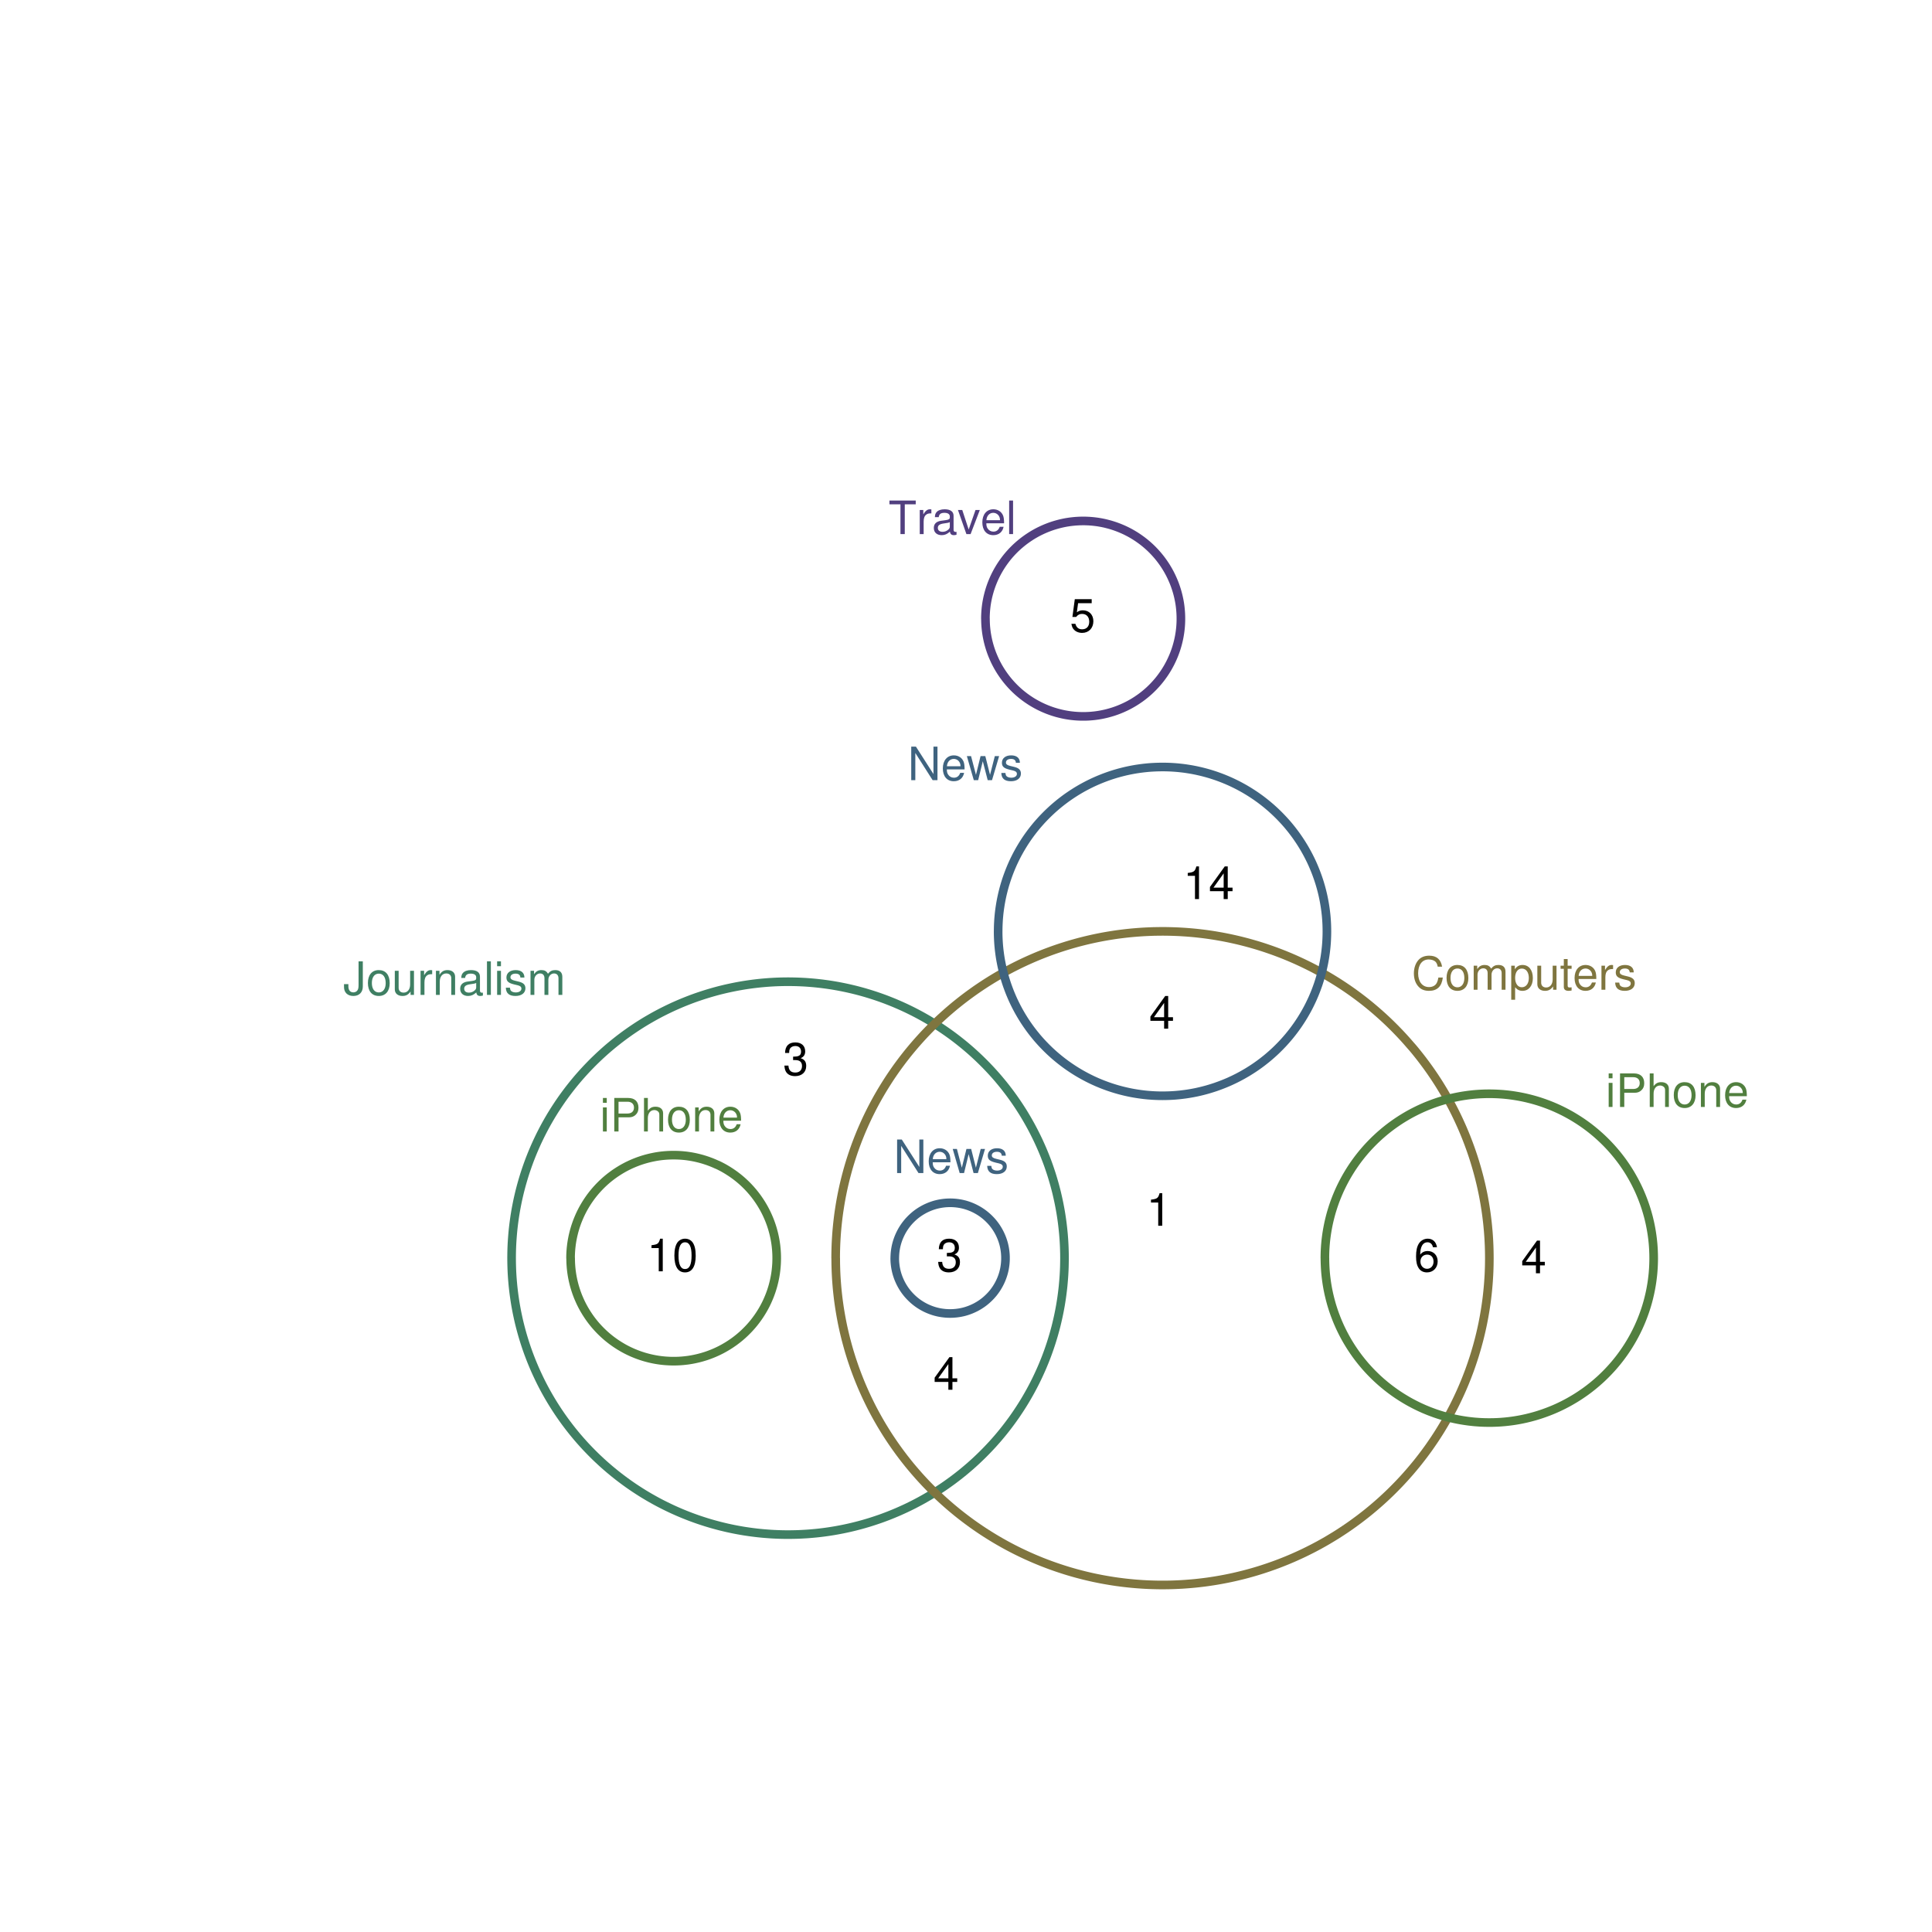 <?xml version="1.0" encoding="UTF-8" standalone="no"?>
<svg
   xmlns:dc="http://purl.org/dc/elements/1.1/"
   xmlns:cc="http://creativecommons.org/ns#"
   xmlns:rdf="http://www.w3.org/1999/02/22-rdf-syntax-ns#"
   xmlns:svg="http://www.w3.org/2000/svg"
   xmlns="http://www.w3.org/2000/svg"
   xmlns:xlink="http://www.w3.org/1999/xlink"
   xmlns:sodipodi="http://sodipodi.sourceforge.net/DTD/sodipodi-0.dtd"
   xmlns:inkscape="http://www.inkscape.org/namespaces/inkscape"
   width="504pt"
   height="504pt"
   viewBox="0 0 504 504"
   version="1.1"
   id="svg2"
   inkscape:version="0.91 r13725"
   sodipodi:docname="q3.zones.zones-icircles.svg">
  <sodipodi:namedview
     pagecolor="#ffffff"
     bordercolor="#666666"
     borderopacity="1"
     objecttolerance="10"
     gridtolerance="10"
     guidetolerance="10"
     inkscape:pageopacity="0"
     inkscape:pageshadow="2"
     inkscape:window-width="1920"
     inkscape:window-height="1016"
     id="namedview254"
     showgrid="false"
     inkscape:zoom="1.4984127"
     inkscape:cx="342.38357"
     inkscape:cy="362.09577"
     inkscape:window-x="0"
     inkscape:window-y="27"
     inkscape:window-maximized="1"
     inkscape:current-layer="svg2" />
  <defs
     id="defs4">
    <g
       id="g6">
      <symbol
         overflow="visible"
         id="glyph0-0">
        <path
           style="stroke:none;"
           d=""
           id="path9" />
      </symbol>
      <symbol
         overflow="visible"
         id="glyph0-1">
        <path
           style="stroke:none;"
           d="M 4 -8.75 L 4 -2.594 C 4 -1.891 3.922 -1.5 3.719 -1.203 C 3.5 -0.859 3.094 -0.656 2.656 -0.656 C 1.812 -0.656 1.344 -1.219 1.344 -2.25 L 1.344 -2.812 L 0.203 -2.812 L 0.203 -2.047 C 0.203 -0.625 1.141 0.281 2.641 0.281 C 4.156 0.281 5.109 -0.672 5.109 -2.188 L 5.109 -8.75 Z M 4 -8.75 "
           id="path12" />
      </symbol>
      <symbol
         overflow="visible"
         id="glyph0-2">
        <path
           style="stroke:none;"
           d="M 3.266 -6.469 C 1.5 -6.469 0.438 -5.203 0.438 -3.094 C 0.438 -0.984 1.484 0.281 3.281 0.281 C 5.047 0.281 6.125 -0.984 6.125 -3.047 C 6.125 -5.219 5.078 -6.469 3.266 -6.469 Z M 3.281 -5.547 C 4.406 -5.547 5.078 -4.625 5.078 -3.062 C 5.078 -1.578 4.375 -0.641 3.281 -0.641 C 2.156 -0.641 1.469 -1.578 1.469 -3.094 C 1.469 -4.609 2.156 -5.547 3.281 -5.547 Z M 3.281 -5.547 "
           id="path15" />
      </symbol>
      <symbol
         overflow="visible"
         id="glyph0-3">
        <path
           style="stroke:none;"
           d="M 5.781 0 L 5.781 -6.281 L 4.781 -6.281 L 4.781 -2.719 C 4.781 -1.438 4.109 -0.594 3.078 -0.594 C 2.281 -0.594 1.781 -1.078 1.781 -1.844 L 1.781 -6.281 L 0.781 -6.281 L 0.781 -1.438 C 0.781 -0.391 1.562 0.281 2.781 0.281 C 3.703 0.281 4.297 -0.047 4.891 -0.875 L 4.891 0 Z M 5.781 0 "
           id="path18" />
      </symbol>
      <symbol
         overflow="visible"
         id="glyph0-4">
        <path
           style="stroke:none;"
           d="M 0.828 -6.281 L 0.828 0 L 1.844 0 L 1.844 -3.266 C 1.844 -4.156 2.062 -4.75 2.547 -5.094 C 2.859 -5.328 3.156 -5.406 3.859 -5.406 L 3.859 -6.438 C 3.688 -6.453 3.594 -6.469 3.469 -6.469 C 2.812 -6.469 2.328 -6.078 1.75 -5.141 L 1.75 -6.281 Z M 0.828 -6.281 "
           id="path21" />
      </symbol>
      <symbol
         overflow="visible"
         id="glyph0-5">
        <path
           style="stroke:none;"
           d="M 0.844 -6.281 L 0.844 0 L 1.844 0 L 1.844 -3.469 C 1.844 -4.75 2.516 -5.594 3.547 -5.594 C 4.344 -5.594 4.844 -5.109 4.844 -4.359 L 4.844 0 L 5.844 0 L 5.844 -4.75 C 5.844 -5.797 5.062 -6.469 3.859 -6.469 C 2.922 -6.469 2.312 -6.109 1.766 -5.234 L 1.766 -6.281 Z M 0.844 -6.281 "
           id="path24" />
      </symbol>
      <symbol
         overflow="visible"
         id="glyph0-6">
        <path
           style="stroke:none;"
           d="M 6.422 -0.594 C 6.312 -0.562 6.266 -0.562 6.203 -0.562 C 5.859 -0.562 5.656 -0.75 5.656 -1.062 L 5.656 -4.75 C 5.656 -5.875 4.844 -6.469 3.297 -6.469 C 2.391 -6.469 1.625 -6.203 1.219 -5.734 C 0.922 -5.406 0.797 -5.047 0.781 -4.422 L 1.781 -4.422 C 1.875 -5.203 2.328 -5.547 3.266 -5.547 C 4.156 -5.547 4.672 -5.203 4.672 -4.609 L 4.672 -4.344 C 4.672 -3.922 4.422 -3.75 3.625 -3.641 C 2.203 -3.469 1.984 -3.422 1.609 -3.266 C 0.875 -2.969 0.5 -2.406 0.5 -1.578 C 0.5 -0.438 1.297 0.281 2.562 0.281 C 3.359 0.281 4 0 4.703 -0.641 C 4.781 -0.016 5.094 0.281 5.734 0.281 C 5.938 0.281 6.094 0.25 6.422 0.172 Z M 4.672 -1.984 C 4.672 -1.641 4.578 -1.438 4.266 -1.156 C 3.859 -0.797 3.375 -0.594 2.781 -0.594 C 2 -0.594 1.547 -0.969 1.547 -1.609 C 1.547 -2.266 1.984 -2.609 3.062 -2.766 C 4.109 -2.906 4.328 -2.953 4.672 -3.109 Z M 4.672 -1.984 "
           id="path27" />
      </symbol>
      <symbol
         overflow="visible"
         id="glyph0-7">
        <path
           style="stroke:none;"
           d="M 1.828 -8.75 L 0.812 -8.75 L 0.812 0 L 1.828 0 Z M 1.828 -8.75 "
           id="path30" />
      </symbol>
      <symbol
         overflow="visible"
         id="glyph0-8">
        <path
           style="stroke:none;"
           d="M 1.797 -6.281 L 0.797 -6.281 L 0.797 0 L 1.797 0 Z M 1.797 -8.75 L 0.797 -8.75 L 0.797 -7.484 L 1.797 -7.484 Z M 1.797 -8.75 "
           id="path33" />
      </symbol>
      <symbol
         overflow="visible"
         id="glyph0-9">
        <path
           style="stroke:none;"
           d="M 5.25 -4.531 C 5.25 -5.766 4.422 -6.469 2.969 -6.469 C 1.516 -6.469 0.562 -5.719 0.562 -4.547 C 0.562 -3.562 1.062 -3.094 2.562 -2.734 L 3.484 -2.516 C 4.188 -2.344 4.469 -2.094 4.469 -1.625 C 4.469 -1.047 3.875 -0.641 3 -0.641 C 2.453 -0.641 2 -0.797 1.75 -1.062 C 1.594 -1.25 1.531 -1.422 1.469 -1.875 L 0.406 -1.875 C 0.453 -0.422 1.266 0.281 2.922 0.281 C 4.5 0.281 5.516 -0.5 5.516 -1.719 C 5.516 -2.656 4.984 -3.172 3.734 -3.469 L 2.766 -3.703 C 1.953 -3.891 1.609 -4.156 1.609 -4.594 C 1.609 -5.172 2.125 -5.547 2.938 -5.547 C 3.75 -5.547 4.172 -5.203 4.203 -4.531 Z M 5.25 -4.531 "
           id="path36" />
      </symbol>
      <symbol
         overflow="visible"
         id="glyph0-10">
        <path
           style="stroke:none;"
           d="M 0.844 -6.281 L 0.844 0 L 1.844 0 L 1.844 -3.953 C 1.844 -4.859 2.516 -5.594 3.328 -5.594 C 4.062 -5.594 4.484 -5.141 4.484 -4.328 L 4.484 0 L 5.5 0 L 5.5 -3.953 C 5.5 -4.859 6.156 -5.594 6.969 -5.594 C 7.703 -5.594 8.141 -5.125 8.141 -4.328 L 8.141 0 L 9.141 0 L 9.141 -4.719 C 9.141 -5.844 8.5 -6.469 7.312 -6.469 C 6.484 -6.469 5.969 -6.219 5.391 -5.516 C 5.016 -6.188 4.516 -6.469 3.703 -6.469 C 2.859 -6.469 2.297 -6.156 1.766 -5.406 L 1.766 -6.281 Z M 0.844 -6.281 "
           id="path39" />
      </symbol>
      <symbol
         overflow="visible"
         id="glyph0-11">
        <path
           style="stroke:none;"
           d="M 7.938 -6.031 C 7.594 -7.953 6.484 -8.891 4.578 -8.891 C 3.391 -8.891 2.453 -8.516 1.797 -7.797 C 1.016 -6.938 0.578 -5.688 0.578 -4.266 C 0.578 -2.828 1.016 -1.594 1.844 -0.75 C 2.516 -0.047 3.391 0.281 4.531 0.281 C 6.656 0.281 7.859 -0.875 8.125 -3.188 L 6.969 -3.188 C 6.875 -2.594 6.75 -2.188 6.578 -1.844 C 6.219 -1.109 5.469 -0.703 4.531 -0.703 C 2.797 -0.703 1.688 -2.094 1.688 -4.281 C 1.688 -6.531 2.75 -7.906 4.438 -7.906 C 5.141 -7.906 5.812 -7.688 6.172 -7.359 C 6.484 -7.062 6.672 -6.688 6.797 -6.031 Z M 7.938 -6.031 "
           id="path42" />
      </symbol>
      <symbol
         overflow="visible"
         id="glyph0-12">
        <path
           style="stroke:none;"
           d="M 0.641 2.609 L 1.656 2.609 L 1.656 -0.656 C 2.188 -0.016 2.766 0.281 3.594 0.281 C 5.203 0.281 6.281 -1.031 6.281 -3.031 C 6.281 -5.141 5.25 -6.469 3.578 -6.469 C 2.719 -6.469 2.047 -6.078 1.578 -5.344 L 1.578 -6.281 L 0.641 -6.281 Z M 3.406 -5.531 C 4.516 -5.531 5.234 -4.562 5.234 -3.062 C 5.234 -1.625 4.5 -0.656 3.406 -0.656 C 2.359 -0.656 1.656 -1.625 1.656 -3.094 C 1.656 -4.578 2.359 -5.531 3.406 -5.531 Z M 3.406 -5.531 "
           id="path45" />
      </symbol>
      <symbol
         overflow="visible"
         id="glyph0-13">
        <path
           style="stroke:none;"
           d="M 3.047 -6.281 L 2.016 -6.281 L 2.016 -8.016 L 1.016 -8.016 L 1.016 -6.281 L 0.172 -6.281 L 0.172 -5.469 L 1.016 -5.469 L 1.016 -0.719 C 1.016 -0.078 1.453 0.281 2.234 0.281 C 2.469 0.281 2.719 0.25 3.047 0.188 L 3.047 -0.641 C 2.922 -0.609 2.766 -0.594 2.562 -0.594 C 2.141 -0.594 2.016 -0.719 2.016 -1.156 L 2.016 -5.469 L 3.047 -5.469 Z M 3.047 -6.281 "
           id="path48" />
      </symbol>
      <symbol
         overflow="visible"
         id="glyph0-14">
        <path
           style="stroke:none;"
           d="M 6.156 -2.812 C 6.156 -3.766 6.078 -4.344 5.906 -4.812 C 5.5 -5.844 4.531 -6.469 3.359 -6.469 C 1.609 -6.469 0.484 -5.125 0.484 -3.062 C 0.484 -1 1.578 0.281 3.344 0.281 C 4.781 0.281 5.766 -0.547 6.031 -1.906 L 5.016 -1.906 C 4.734 -1.078 4.172 -0.641 3.375 -0.641 C 2.734 -0.641 2.203 -0.938 1.859 -1.469 C 1.625 -1.828 1.531 -2.188 1.531 -2.812 Z M 1.547 -3.625 C 1.625 -4.781 2.344 -5.547 3.344 -5.547 C 4.328 -5.547 5.094 -4.734 5.094 -3.703 C 5.094 -3.672 5.094 -3.641 5.078 -3.625 Z M 1.547 -3.625 "
           id="path51" />
      </symbol>
      <symbol
         overflow="visible"
         id="glyph0-15">
        <path
           style="stroke:none;"
           d="M 2.203 -3.703 L 4.953 -3.703 C 5.641 -3.703 6.188 -3.906 6.641 -4.328 C 7.172 -4.812 7.406 -5.375 7.406 -6.188 C 7.406 -7.828 6.438 -8.75 4.703 -8.75 L 1.094 -8.75 L 1.094 0 L 2.203 0 Z M 2.203 -4.688 L 2.203 -7.766 L 4.531 -7.766 C 5.609 -7.766 6.234 -7.188 6.234 -6.234 C 6.234 -5.266 5.609 -4.688 4.531 -4.688 Z M 2.203 -4.688 "
           id="path54" />
      </symbol>
      <symbol
         overflow="visible"
         id="glyph0-16">
        <path
           style="stroke:none;"
           d="M 0.844 -8.75 L 0.844 0 L 1.844 0 L 1.844 -3.469 C 1.844 -4.75 2.516 -5.594 3.547 -5.594 C 3.859 -5.594 4.188 -5.484 4.422 -5.297 C 4.719 -5.094 4.844 -4.797 4.844 -4.359 L 4.844 0 L 5.828 0 L 5.828 -4.75 C 5.828 -5.812 5.078 -6.469 3.859 -6.469 C 2.969 -6.469 2.422 -6.188 1.844 -5.422 L 1.844 -8.75 Z M 0.844 -8.75 "
           id="path57" />
      </symbol>
      <symbol
         overflow="visible"
         id="glyph0-17">
        <path
           style="stroke:none;"
           d="M 7.75 -8.75 L 6.703 -8.75 L 6.703 -1.594 L 2.125 -8.75 L 0.906 -8.75 L 0.906 0 L 1.969 0 L 1.969 -7.094 L 6.484 0 L 7.75 0 Z M 7.75 -8.75 "
           id="path60" />
      </symbol>
      <symbol
         overflow="visible"
         id="glyph0-18">
        <path
           style="stroke:none;"
           d="M 6.641 0 L 8.5 -6.281 L 7.375 -6.281 L 6.125 -1.391 L 4.891 -6.281 L 3.656 -6.281 L 2.453 -1.391 L 1.172 -6.281 L 0.078 -6.281 L 1.891 0 L 3.031 0 L 4.234 -4.938 L 5.516 0 Z M 6.641 0 "
           id="path63" />
      </symbol>
      <symbol
         overflow="visible"
         id="glyph0-19">
        <path
           style="stroke:none;"
           d="M 4.25 -7.766 L 7.109 -7.766 L 7.109 -8.75 L 0.25 -8.75 L 0.25 -7.766 L 3.125 -7.766 L 3.125 0 L 4.25 0 Z M 4.25 -7.766 "
           id="path66" />
      </symbol>
      <symbol
         overflow="visible"
         id="glyph0-20">
        <path
           style="stroke:none;"
           d="M 3.422 0 L 5.828 -6.281 L 4.703 -6.281 L 2.922 -1.188 L 1.25 -6.281 L 0.125 -6.281 L 2.328 0 Z M 3.422 0 "
           id="path69" />
      </symbol>
      <symbol
         overflow="visible"
         id="glyph0-21">
        <path
           style="stroke:none;"
           d="M 5.719 -8.516 L 1.312 -8.516 L 0.688 -3.875 L 1.656 -3.875 C 2.141 -4.469 2.562 -4.672 3.219 -4.672 C 4.359 -4.672 5.078 -3.891 5.078 -2.625 C 5.078 -1.406 4.375 -0.656 3.219 -0.656 C 2.297 -0.656 1.734 -1.125 1.469 -2.094 L 0.422 -2.094 C 0.562 -1.391 0.688 -1.062 0.938 -0.75 C 1.422 -0.094 2.281 0.281 3.234 0.281 C 4.953 0.281 6.156 -0.969 6.156 -2.766 C 6.156 -4.453 5.047 -5.609 3.406 -5.609 C 2.812 -5.609 2.328 -5.453 1.844 -5.094 L 2.172 -7.469 L 5.719 -7.469 Z M 5.719 -8.516 "
           id="path72" />
      </symbol>
      <symbol
         overflow="visible"
         id="glyph0-22">
        <path
           style="stroke:none;"
           d="M 5.969 -6.281 C 5.766 -7.688 4.859 -8.516 3.562 -8.516 C 2.625 -8.516 1.781 -8.047 1.281 -7.297 C 0.75 -6.469 0.516 -5.422 0.516 -3.875 C 0.516 -2.453 0.734 -1.531 1.234 -0.781 C 1.688 -0.094 2.438 0.281 3.375 0.281 C 4.984 0.281 6.156 -0.922 6.156 -2.594 C 6.156 -4.172 5.078 -5.297 3.547 -5.297 C 2.719 -5.297 2.047 -4.969 1.594 -4.344 C 1.609 -6.422 2.281 -7.578 3.484 -7.578 C 4.234 -7.578 4.75 -7.109 4.922 -6.281 Z M 3.422 -4.359 C 4.438 -4.359 5.078 -3.641 5.078 -2.516 C 5.078 -1.438 4.359 -0.656 3.391 -0.656 C 2.406 -0.656 1.656 -1.469 1.656 -2.562 C 1.656 -3.625 2.375 -4.359 3.422 -4.359 Z M 3.422 -4.359 "
           id="path75" />
      </symbol>
      <symbol
         overflow="visible"
         id="glyph0-23">
        <path
           style="stroke:none;"
           d="M 3.109 -6.062 L 3.109 0 L 4.156 0 L 4.156 -8.516 L 3.469 -8.516 C 3.094 -7.203 2.859 -7.016 1.219 -6.812 L 1.219 -6.062 Z M 3.109 -6.062 "
           id="path78" />
      </symbol>
      <symbol
         overflow="visible"
         id="glyph0-24">
        <path
           style="stroke:none;"
           d="M 3.297 -8.516 C 2.516 -8.516 1.781 -8.156 1.344 -7.578 C 0.797 -6.828 0.516 -5.688 0.516 -4.109 C 0.516 -1.25 1.469 0.281 3.297 0.281 C 5.094 0.281 6.078 -1.25 6.078 -4.047 C 6.078 -5.703 5.812 -6.797 5.25 -7.578 C 4.812 -8.172 4.109 -8.516 3.297 -8.516 Z M 3.297 -7.578 C 4.438 -7.578 5 -6.422 5 -4.141 C 5 -1.734 4.453 -0.594 3.281 -0.594 C 2.156 -0.594 1.594 -1.781 1.594 -4.109 C 1.594 -6.438 2.156 -7.578 3.297 -7.578 Z M 3.297 -7.578 "
           id="path81" />
      </symbol>
      <symbol
         overflow="visible"
         id="glyph0-25">
        <path
           style="stroke:none;"
           d="M 3.922 -2.047 L 3.922 0 L 4.984 0 L 4.984 -2.047 L 6.234 -2.047 L 6.234 -2.984 L 4.984 -2.984 L 4.984 -8.516 L 4.203 -8.516 L 0.344 -3.156 L 0.344 -2.047 Z M 3.922 -2.984 L 1.266 -2.984 L 3.922 -6.703 Z M 3.922 -2.984 "
           id="path84" />
      </symbol>
      <symbol
         overflow="visible"
         id="glyph0-26">
        <path
           style="stroke:none;"
           d="M 2.656 -3.906 L 3.234 -3.906 C 4.391 -3.906 4.984 -3.391 4.984 -2.359 C 4.984 -1.297 4.328 -0.656 3.234 -0.656 C 2.078 -0.656 1.516 -1.234 1.438 -2.469 L 0.391 -2.469 C 0.438 -1.781 0.547 -1.344 0.75 -0.953 C 1.188 -0.141 2.031 0.281 3.188 0.281 C 4.938 0.281 6.078 -0.766 6.078 -2.375 C 6.078 -3.453 5.656 -4.062 4.625 -4.406 C 5.422 -4.719 5.812 -5.312 5.812 -6.172 C 5.812 -7.625 4.844 -8.516 3.234 -8.516 C 1.516 -8.516 0.594 -7.578 0.562 -5.766 L 1.625 -5.766 C 1.625 -6.281 1.688 -6.562 1.812 -6.828 C 2.047 -7.297 2.578 -7.578 3.234 -7.578 C 4.172 -7.578 4.734 -7.031 4.734 -6.125 C 4.734 -5.531 4.531 -5.172 4.062 -4.984 C 3.766 -4.859 3.391 -4.812 2.656 -4.797 Z M 2.656 -3.906 "
           id="path87" />
      </symbol>
    </g>
  </defs>
  <g
     id="g236"
     style="fill:#000000;fill-opacity:1"
     transform="translate(-4.8,30.4)">
    <use
       height="100%"
       width="100%"
       id="use238"
       y="332.15"
       x="248.277"
       xlink:href="#glyph0-25" />
  </g>
  <path
     inkscape:connector-curvature="0"
     id="path92"
     d="m 133.461,328.215 0.004,0.723 0.012,0.719 0.019,0.723 0.023,0.719 0.031,0.723 0.039,0.719 0.047,0.719 0.055,0.719 0.062,0.719 0.066,0.719 0.078,0.719 0.082,0.715 0.09,0.715 0.098,0.715 0.105,0.715 0.109,0.711 0.117,0.711 0.129,0.711 0.129,0.707 0.141,0.711 0.148,0.703 0.152,0.707 0.16,0.703 0.168,0.699 0.176,0.699 0.184,0.699 0.188,0.695 0.195,0.695 0.203,0.691 0.211,0.691 0.215,0.688 0.223,0.684 0.23,0.684 0.238,0.68 0.242,0.68 0.254,0.676 0.258,0.676 0.262,0.668 0.273,0.672 0.277,0.664 0.281,0.664 0.293,0.66 0.297,0.656 0.305,0.652 0.309,0.652 0.316,0.648 0.324,0.645 0.328,0.641 0.336,0.637 0.344,0.637 0.348,0.629 0.355,0.629 0.363,0.621 0.367,0.621 0.375,0.617 0.379,0.613 0.387,0.609 0.391,0.605 0.398,0.602 0.406,0.598 0.41,0.594 0.414,0.586 0.422,0.586 0.43,0.582 0.434,0.574 0.438,0.574 0.445,0.566 0.449,0.562 0.457,0.559 0.461,0.555 0.469,0.547 0.473,0.547 0.48,0.539 0.48,0.535 0.488,0.531 0.496,0.523 0.5,0.52 0.504,0.516 0.512,0.512 0.512,0.504 0.52,0.5 1.055,0.984 0.535,0.484 0.539,0.477 0.547,0.473 0.547,0.469 0.555,0.461 0.559,0.457 0.562,0.453 0.566,0.445 0.57,0.438 0.578,0.434 0.578,0.43 0.586,0.422 0.586,0.418 0.594,0.41 0.598,0.406 0.602,0.398 0.605,0.391 0.605,0.387 0.613,0.383 0.617,0.371 0.621,0.371 0.621,0.359 0.629,0.355 0.633,0.352 0.633,0.344 0.637,0.336 0.641,0.328 0.645,0.324 0.648,0.316 0.652,0.312 0.652,0.305 0.656,0.297 0.66,0.293 0.664,0.285 0.664,0.277 0.668,0.27 0.672,0.266 0.672,0.258 0.676,0.25 0.68,0.246 0.68,0.238 0.684,0.23 0.684,0.223 0.688,0.219 0.691,0.211 0.691,0.203 0.695,0.195 0.695,0.188 0.695,0.184 0.703,0.176 0.699,0.168 0.703,0.164 0.703,0.152 0.707,0.148 0.707,0.141 0.711,0.133 0.707,0.125 0.711,0.121 0.715,0.109 0.711,0.105 0.715,0.098 0.715,0.09 0.719,0.086 0.715,0.074 0.719,0.07 0.719,0.059 0.719,0.055 0.719,0.051 0.723,0.039 0.719,0.031 0.723,0.027 0.719,0.019 0.723,0.012 0.719,0.004 0.723,-0.004 0.719,-0.012 0.723,-0.016 0.723,-0.023 0.719,-0.035 0.719,-0.039 0.723,-0.043 0.719,-0.055 0.719,-0.062 0.715,-0.066 0.719,-0.074 0.715,-0.082 0.719,-0.09 0.715,-0.098 0.711,-0.102 0.715,-0.113 0.711,-0.117 0.711,-0.125 0.707,-0.133 0.707,-0.137 0.707,-0.148 0.703,-0.152 0.703,-0.16 0.703,-0.168 0.699,-0.176 0.699,-0.18 0.695,-0.188 0.695,-0.195 0.691,-0.203 0.688,-0.207 0.691,-0.219 0.684,-0.223 0.684,-0.23 0.684,-0.234 0.676,-0.242 1.352,-0.508 0.672,-0.266 0.668,-0.27 0.664,-0.277 0.664,-0.281 0.66,-0.293 0.656,-0.297 0.656,-0.301 0.652,-0.312 0.645,-0.316 0.645,-0.32 0.645,-0.332 0.637,-0.336 0.637,-0.34 0.629,-0.348 0.629,-0.355 0.625,-0.363 0.621,-0.367 0.617,-0.371 0.613,-0.379 0.609,-0.387 0.605,-0.391 0.602,-0.398 0.598,-0.402 0.59,-0.41 0.59,-0.418 0.586,-0.422 0.582,-0.426 0.574,-0.434 0.574,-0.438 0.566,-0.445 0.566,-0.449 0.559,-0.457 0.551,-0.461 0.551,-0.469 0.547,-0.469 0.539,-0.48 0.535,-0.48 0.531,-0.488 0.523,-0.496 0.523,-0.5 0.516,-0.504 0.508,-0.508 0.508,-0.516 0.5,-0.52 0.492,-0.523 0.492,-0.527 0.484,-0.535 0.477,-0.539 0.477,-0.543 0.469,-0.551 0.461,-0.551 0.457,-0.559 0.453,-0.562 0.445,-0.566 0.438,-0.57 0.438,-0.578 0.426,-0.578 0.426,-0.586 0.414,-0.586 0.414,-0.594 0.402,-0.598 0.402,-0.602 0.391,-0.602 0.387,-0.609 0.383,-0.613 0.375,-0.613 0.367,-0.621 0.363,-0.625 0.355,-0.625 0.352,-0.633 0.344,-0.633 0.336,-0.637 0.332,-0.641 0.324,-0.645 0.316,-0.648 0.312,-0.648 0.305,-0.656 0.297,-0.656 0.293,-0.656 0.285,-0.664 0.277,-0.664 0.273,-0.668 0.266,-0.672 0.258,-0.672 0.25,-0.676 0.246,-0.68 0.238,-0.68 0.23,-0.684 0.227,-0.684 0.215,-0.688 0.211,-0.691 0.207,-0.691 0.195,-0.695 0.191,-0.695 0.184,-0.695 0.176,-0.699 0.168,-0.703 0.16,-0.703 0.156,-0.703 0.148,-0.707 0.141,-0.707 0.133,-0.707 0.129,-0.711 0.117,-0.711 0.113,-0.711 0.105,-0.715 0.098,-0.715 0.09,-0.715 0.086,-0.715 0.078,-0.719 0.066,-0.719 0.062,-0.715 0.055,-0.719 0.051,-0.723 0.039,-0.719 0.035,-0.719 0.027,-0.723 0.016,-0.719 0.012,-0.723 0.008,-0.723 -0.004,-0.719 -0.008,-0.723 -0.019,-0.719 -0.023,-0.723 -0.031,-0.719 -0.039,-0.723 -0.043,-0.719 -0.055,-0.719 -0.059,-0.719 -0.07,-0.719 -0.074,-0.715 -0.082,-0.719 -0.086,-0.715 -0.098,-0.715 -0.102,-0.715 -0.109,-0.711 -0.117,-0.711 -0.125,-0.711 -0.133,-0.711 -0.137,-0.707 -0.148,-0.707 -0.152,-0.703 -0.16,-0.703 -0.164,-0.703 -0.176,-0.699 -0.18,-0.695 -0.188,-0.699 -0.195,-0.691 -0.203,-0.695 -0.207,-0.688 -0.215,-0.691 -0.223,-0.684 -0.23,-0.684 -0.234,-0.684 -0.242,-0.68 -0.25,-0.676 -0.258,-0.672 -0.262,-0.672 -0.27,-0.668 -0.277,-0.668 -0.285,-0.664 -0.289,-0.66 -0.297,-0.656 -0.301,-0.656 -0.309,-0.648 -0.316,-0.648 -0.324,-0.645 -0.328,-0.645 -0.336,-0.637 -0.34,-0.637 -0.348,-0.629 -0.355,-0.629 -0.359,-0.625 -0.367,-0.621 -0.371,-0.617 -0.379,-0.613 -0.387,-0.609 -0.391,-0.605 -0.398,-0.602 -0.402,-0.598 -0.41,-0.594 -0.414,-0.59 -0.422,-0.586 -0.426,-0.582 -0.434,-0.578 -0.438,-0.57 -0.445,-0.57 -0.449,-0.562 -0.457,-0.559 -0.461,-0.555 -0.465,-0.551 -0.473,-0.547 -0.477,-0.539 -0.484,-0.535 -0.484,-0.531 -0.496,-0.527 -0.496,-0.52 -0.504,-0.516 -0.512,-0.512 -0.512,-0.504 -0.52,-0.504 -0.523,-0.492 -0.531,-0.492 -0.531,-0.484 -0.539,-0.48 -0.543,-0.473 -0.551,-0.469 -0.551,-0.465 -0.559,-0.457 -0.562,-0.449 -0.566,-0.449 -0.57,-0.441 -0.574,-0.434 -0.578,-0.43 -0.586,-0.422 -0.586,-0.418 -0.594,-0.41 -0.598,-0.406 -0.598,-0.402 -0.605,-0.391 -0.609,-0.387 -0.609,-0.383 -0.617,-0.375 -0.617,-0.371 -0.625,-0.363 -0.625,-0.355 -0.633,-0.352 -0.633,-0.344 -0.637,-0.336 -0.641,-0.332 -0.645,-0.324 -0.648,-0.32 -0.648,-0.312 -0.652,-0.305 -0.656,-0.297 -0.66,-0.293 -0.66,-0.285 -0.668,-0.281 -0.668,-0.27 -0.668,-0.266 -0.676,-0.262 -0.672,-0.25 -0.68,-0.246 -0.68,-0.238 -0.684,-0.234 -0.684,-0.223 -0.688,-0.219 -0.691,-0.211 -0.691,-0.207 -0.691,-0.195 -0.699,-0.191 -0.695,-0.184 -0.699,-0.176 -0.699,-0.168 -0.703,-0.164 -0.707,-0.156 -0.703,-0.148 -0.707,-0.141 -0.711,-0.137 -0.707,-0.125 -0.711,-0.121 -0.715,-0.113 -0.711,-0.105 -0.715,-0.098 -0.715,-0.094 -0.719,-0.082 -0.715,-0.078 -0.719,-0.07 -0.719,-0.062 -0.719,-0.055 -0.719,-0.051 -0.719,-0.039 -0.723,-0.035 -0.719,-0.027 -0.723,-0.019 -0.719,-0.012 -0.723,-0.008 -0.723,0.004 -0.719,0.008 -0.723,0.016 -0.719,0.023 -0.723,0.031 -0.719,0.039 -0.719,0.043 -0.719,0.055 -0.719,0.059 -0.719,0.066 -0.719,0.074 -0.715,0.082 -0.715,0.086 -0.715,0.098 -0.715,0.102 -0.715,0.109 -0.711,0.117 -0.711,0.125 -0.707,0.129 -0.707,0.141 -0.707,0.145 -0.707,0.152 -0.703,0.156 -0.699,0.168 -0.703,0.172 -0.695,0.18 -0.699,0.188 -0.691,0.195 -0.695,0.203 -0.688,0.207 -0.691,0.215 -0.684,0.223 -0.684,0.227 -0.684,0.234 -0.68,0.242 -0.676,0.25 -0.676,0.258 -0.668,0.262 -0.672,0.27 -0.664,0.273 -0.664,0.285 -0.66,0.289 -0.66,0.293 -0.652,0.305 -0.652,0.309 -0.648,0.316 -0.645,0.32 -0.645,0.328 -0.637,0.336 -0.637,0.34 -0.633,0.348 -0.625,0.355 -0.625,0.359 -0.621,0.363 -0.621,0.375 -0.613,0.379 -0.609,0.383 -0.605,0.391 -0.602,0.398 -0.598,0.402 -0.594,0.406 -0.59,0.418 -0.586,0.418 -0.582,0.426 -0.578,0.434 -0.574,0.438 -0.566,0.445 -0.566,0.449 -0.559,0.453 -0.555,0.461 -0.551,0.465 -0.547,0.473 -0.539,0.477 -0.535,0.484 -0.531,0.484 -0.527,0.496 -0.52,0.496 -0.52,0.504 -0.512,0.508 -0.504,0.516 -0.5,0.516 -0.496,0.523 -0.492,0.531 -0.484,0.531 -0.48,0.539 -0.477,0.543 -0.469,0.547 -0.922,1.109 -0.449,0.562 -0.449,0.566 -0.441,0.57 -0.434,0.574 -0.43,0.578 -0.426,0.586 -0.418,0.586 -0.41,0.594 -0.406,0.594 -0.398,0.602 -0.395,0.605 -0.391,0.605 -0.758,1.227 -0.367,0.621 -0.363,0.621 -0.359,0.629 -0.352,0.629 -0.344,0.633 -0.336,0.637 -0.332,0.641 -0.328,0.645 -0.316,0.645 -0.312,0.652 -0.309,0.652 -0.297,0.656 -0.293,0.656 -0.285,0.664 -0.281,0.664 -0.273,0.668 -0.266,0.672 -0.262,0.672 -0.25,0.676 -0.246,0.676 -0.238,0.68 -0.234,0.684 -0.227,0.684 -0.219,0.688 -0.211,0.691 -0.203,0.691 -0.199,0.691 -0.191,0.695 -0.184,0.699 -0.18,0.699 -0.168,0.699 -0.164,0.703 -0.156,0.703 -0.148,0.707 -0.141,0.707 -0.137,0.707 -0.129,0.711 -0.234,1.422 -0.105,0.715 -0.098,0.715 -0.094,0.715 -0.086,0.715 -0.078,0.715 -0.07,0.719 -0.062,0.719 -0.055,0.719 -0.051,0.719 -0.043,0.723 -0.035,0.719 -0.027,0.719 -0.019,0.723 -0.012,0.723 -0.008,0.719 0,0.23"
     style="fill:none;stroke:#3f7f63;stroke-width:2.25;stroke-linecap:round;stroke-linejoin:round;stroke-miterlimit:10;stroke-opacity:1" />
  <g
     id="g94"
     style="fill:#3f7f63;fill-opacity:1">
    <use
       height="100%"
       width="100%"
       id="use96"
       y="259.537"
       x="89.539"
       xlink:href="#glyph0-1" />
    <use
       height="100%"
       width="100%"
       id="use98"
       y="259.537"
       x="95.539"
       xlink:href="#glyph0-2" />
    <use
       height="100%"
       width="100%"
       id="use100"
       y="259.537"
       x="102.211"
       xlink:href="#glyph0-3" />
    <use
       height="100%"
       width="100%"
       id="use102"
       y="259.537"
       x="108.883"
       xlink:href="#glyph0-4" />
    <use
       height="100%"
       width="100%"
       id="use104"
       y="259.537"
       x="112.879"
       xlink:href="#glyph0-5" />
    <use
       height="100%"
       width="100%"
       id="use106"
       y="259.537"
       x="119.551"
       xlink:href="#glyph0-6" />
    <use
       height="100%"
       width="100%"
       id="use108"
       y="259.537"
       x="126.223"
       xlink:href="#glyph0-7" />
    <use
       height="100%"
       width="100%"
       id="use110"
       y="259.537"
       x="128.887"
       xlink:href="#glyph0-8" />
    <use
       height="100%"
       width="100%"
       id="use112"
       y="259.537"
       x="131.551"
       xlink:href="#glyph0-9" />
    <use
       height="100%"
       width="100%"
       id="use114"
       y="259.537"
       x="137.551"
       xlink:href="#glyph0-10" />
  </g>
  <path
     inkscape:connector-curvature="0"
     id="path116"
     d="m 218.012,328.215 0.004,0.852 0.012,0.852 0.023,0.855 0.027,0.852 0.039,0.852 0.047,0.852 0.055,0.848 0.066,0.852 0.07,0.848 0.082,0.852 0.09,0.848 0.098,0.848 0.105,0.844 0.117,0.844 0.121,0.844 0.133,0.844 0.141,0.84 0.148,0.84 0.156,0.84 0.164,0.836 0.172,0.832 0.184,0.836 0.191,0.828 0.199,0.832 0.203,0.824 0.219,0.824 0.223,0.824 0.23,0.82 0.238,0.82 0.25,0.812 0.254,0.816 0.266,0.809 0.273,0.809 0.277,0.805 0.289,0.801 0.297,0.801 0.305,0.797 0.312,0.793 0.32,0.789 0.328,0.789 0.336,0.781 0.344,0.781 0.352,0.777 0.359,0.773 0.367,0.77 0.375,0.766 0.379,0.762 0.391,0.758 0.398,0.754 0.406,0.75 0.41,0.746 0.422,0.742 0.426,0.738 0.434,0.73 0.445,0.73 0.449,0.727 0.453,0.719 0.465,0.715 0.473,0.711 0.477,0.707 0.484,0.699 0.492,0.695 0.5,0.691 0.504,0.688 0.512,0.68 0.52,0.68 0.527,0.668 0.531,0.668 0.539,0.66 0.547,0.652 0.555,0.652 0.559,0.641 0.562,0.641 0.574,0.633 0.578,0.625 0.582,0.621 0.59,0.613 0.598,0.609 0.602,0.605 0.609,0.594 0.613,0.594 0.621,0.582 0.625,0.578 0.633,0.574 0.641,0.566 0.641,0.559 0.648,0.555 0.656,0.543 0.66,0.543 0.664,0.531 0.672,0.527 0.676,0.52 0.68,0.512 0.684,0.508 0.691,0.5 0.695,0.492 0.703,0.484 0.703,0.48 0.711,0.469 0.715,0.465 0.723,0.457 0.723,0.449 0.73,0.445 0.73,0.434 0.738,0.426 0.742,0.422 0.746,0.414 0.75,0.406 0.754,0.398 0.758,0.391 0.762,0.383 0.766,0.375 0.77,0.367 0.77,0.359 0.777,0.352 0.781,0.344 0.781,0.336 0.789,0.328 0.789,0.324 0.793,0.312 0.797,0.305 0.797,0.297 0.805,0.289 0.805,0.281 0.805,0.27 0.812,0.266 0.812,0.258 0.816,0.25 0.816,0.238 0.82,0.234 0.824,0.223 0.824,0.215 0.824,0.207 0.832,0.199 0.828,0.191 0.832,0.184 0.836,0.172 0.836,0.168 0.84,0.156 0.84,0.148 0.84,0.141 0.84,0.133 0.844,0.125 0.848,0.113 0.844,0.109 0.848,0.098 0.848,0.09 0.848,0.082 0.852,0.074 0.848,0.062 0.852,0.059 0.852,0.047 0.852,0.039 0.852,0.027 0.852,0.023 0.852,0.016 0.852,0.004 0.855,-0.004 0.852,-0.012 0.852,-0.019 0.852,-0.031 0.852,-0.039 0.852,-0.043 0.852,-0.055 0.852,-0.066 0.848,-0.07 0.848,-0.078 0.848,-0.09 0.848,-0.098 0.848,-0.105 0.844,-0.113 0.844,-0.125 0.844,-0.129 0.84,-0.141 0.84,-0.148 0.836,-0.156 0.84,-0.164 0.832,-0.172 0.836,-0.18 0.828,-0.191 0.832,-0.199 0.824,-0.203 0.828,-0.215 0.82,-0.223 0.82,-0.23 0.82,-0.238 0.816,-0.25 0.812,-0.254 0.809,-0.266 0.809,-0.27 0.805,-0.281 0.805,-0.285 0.801,-0.297 0.797,-0.305 0.793,-0.312 0.789,-0.316 0.785,-0.328 0.785,-0.336 0.781,-0.344 0.777,-0.352 0.773,-0.355 0.77,-0.367 0.766,-0.375 0.762,-0.383 0.758,-0.387 0.754,-0.398 0.754,-0.402 0.746,-0.414 0.742,-0.418 0.738,-0.426 0.73,-0.438 0.73,-0.441 0.727,-0.445 0.719,-0.457 0.715,-0.465 0.711,-0.469 0.707,-0.477 0.703,-0.484 0.695,-0.492 0.691,-0.5 0.688,-0.504 0.684,-0.512 0.676,-0.52 0.672,-0.523 0.664,-0.531 0.66,-0.539 0.656,-0.547 0.648,-0.551 0.645,-0.559 0.641,-0.566 0.633,-0.57 0.625,-0.578 0.621,-0.582 0.617,-0.59 0.609,-0.598 0.602,-0.602 0.598,-0.609 0.594,-0.613 0.582,-0.621 0.582,-0.625 0.57,-0.629 0.566,-0.641 0.562,-0.641 0.551,-0.648 0.547,-0.656 0.543,-0.656 0.531,-0.664 0.527,-0.672 0.52,-0.676 0.516,-0.68 0.508,-0.688 0.5,-0.688 0.492,-0.695 0.484,-0.703 0.48,-0.703 0.473,-0.711 0.465,-0.715 0.457,-0.719 0.449,-0.723 0.441,-0.73 0.438,-0.73 0.43,-0.738 0.422,-0.742 0.41,-0.746 0.406,-0.746 0.398,-0.754 0.395,-0.758 0.383,-0.762 0.375,-0.766 0.367,-0.77 0.359,-0.773 0.355,-0.773 0.344,-0.781 0.336,-0.781 0.332,-0.789 0.32,-0.789 0.312,-0.793 0.305,-0.797 0.301,-0.797 0.289,-0.801 0.281,-0.805 0.273,-0.809 0.266,-0.809 0.258,-0.812 0.246,-0.816 0.242,-0.816 0.234,-0.82 0.223,-0.824 0.219,-0.824 0.207,-0.828 0.199,-0.828 0.191,-0.828 0.184,-0.836 0.176,-0.832 0.164,-0.836 0.16,-0.84 0.148,-0.84 0.141,-0.84 0.133,-0.84 0.125,-0.844 0.117,-0.844 0.109,-0.848 0.098,-0.848 0.09,-0.848 0.082,-0.848 0.074,-0.848 0.066,-0.852 0.055,-0.852 0.051,-0.852 0.039,-0.852 0.031,-0.852 0.023,-0.852 0.012,-0.852 0.008,-0.852 -0.004,-0.852 -0.012,-0.855 -0.019,-0.852 -0.027,-0.852 -0.039,-0.852 -0.043,-0.852 -0.055,-0.852 -0.062,-0.848 -0.074,-0.852 -0.078,-0.848 -0.086,-0.848 -0.098,-0.848 -0.105,-0.848 -0.113,-0.844 -0.121,-0.844 -0.133,-0.844 -0.137,-0.84 -0.148,-0.84 -0.152,-0.84 -0.164,-0.836 -0.176,-0.832 -0.18,-0.836 -0.188,-0.832 -0.199,-0.828 -0.203,-0.828 -0.215,-0.824 -0.223,-0.824 -0.23,-0.82 -0.238,-0.816 -0.246,-0.816 -0.254,-0.812 -0.262,-0.812 -0.273,-0.809 -0.277,-0.805 -0.289,-0.805 -0.293,-0.797 -0.305,-0.797 -0.309,-0.797 -0.32,-0.789 -0.328,-0.789 -0.332,-0.781 -0.344,-0.781 -0.352,-0.777 -0.355,-0.773 -0.367,-0.77 -0.371,-0.77 -0.383,-0.762 -0.387,-0.758 -0.398,-0.754 -0.402,-0.75 -0.414,-0.75 -0.418,-0.742 -0.426,-0.738 -0.434,-0.734 -0.441,-0.727 -0.445,-0.727 -0.457,-0.723 -0.461,-0.715 -0.469,-0.711 -0.48,-0.707 -0.48,-0.703 -0.492,-0.695 -0.496,-0.691 -0.508,-0.688 -0.512,-0.684 -0.516,-0.676 -0.527,-0.672 -0.531,-0.668 -0.535,-0.66 -0.547,-0.656 L 368,272.75 l -0.559,-0.645 -0.562,-0.641 -0.57,-0.633 -0.578,-0.629 -0.582,-0.621 -0.59,-0.613 -0.598,-0.613 -0.602,-0.602 -0.605,-0.598 -0.613,-0.594 -0.621,-0.586 -0.625,-0.578 -0.633,-0.574 -0.637,-0.566 -0.641,-0.559 -0.648,-0.555 -0.652,-0.547 -0.66,-0.543 -0.664,-0.535 -0.668,-0.527 -0.676,-0.52 -0.68,-0.516 -0.688,-0.508 -0.688,-0.5 -0.695,-0.492 -0.699,-0.488 -0.707,-0.477 -0.711,-0.473 -0.711,-0.465 -0.719,-0.461 -0.727,-0.449 -0.727,-0.445 -0.73,-0.434 -0.738,-0.43 -0.742,-0.422 -0.742,-0.414 -0.75,-0.406 -0.754,-0.402 -0.758,-0.391 -0.762,-0.383 -0.766,-0.375 -0.766,-0.371 -0.773,-0.359 -0.777,-0.355 -0.777,-0.344 -0.785,-0.34 -0.785,-0.328 -0.789,-0.324 -0.793,-0.312 -0.793,-0.305 -0.801,-0.301 -0.801,-0.289 -0.805,-0.281 -0.809,-0.277 -0.809,-0.266 -0.812,-0.258 -0.816,-0.25 -0.816,-0.238 -0.82,-0.234 -0.82,-0.227 -0.824,-0.215 -0.828,-0.211 -0.828,-0.199 -0.832,-0.191 -0.832,-0.184 -0.832,-0.176 -0.836,-0.168 -0.84,-0.16 -0.84,-0.148 -0.84,-0.145 -0.84,-0.133 -0.844,-0.125 -0.844,-0.117 -0.848,-0.109 -0.848,-0.098 -0.848,-0.094 -0.848,-0.082 -0.848,-0.074 -0.852,-0.066 -0.848,-0.055 -0.852,-0.051 -0.852,-0.039 -0.852,-0.031 -0.855,-0.023 -0.852,-0.016 -0.852,-0.008 -0.852,0.004 -0.852,0.012 -0.855,0.016 -0.852,0.031 -0.852,0.035 -0.852,0.043 -0.852,0.055 -0.848,0.062 -0.852,0.07 -0.848,0.078 -0.848,0.086 -0.848,0.098 -0.848,0.105 -0.844,0.109 -0.844,0.121 -0.844,0.133 -0.84,0.137 -0.84,0.145 -0.84,0.156 -0.836,0.164 -0.836,0.172 -0.832,0.18 -0.832,0.188 -0.828,0.195 -0.828,0.207 -0.824,0.211 -0.824,0.223 -0.82,0.23 -0.82,0.238 -0.816,0.246 -0.812,0.254 -0.812,0.262 -0.809,0.27 -0.805,0.277 -0.801,0.285 -0.801,0.297 -0.797,0.301 -0.797,0.312 -0.789,0.316 -0.789,0.328 -0.781,0.332 -0.781,0.344 -0.777,0.348 -0.777,0.359 -0.77,0.363 -0.766,0.375 -0.762,0.379 -0.762,0.387 -0.754,0.398 -0.75,0.402 -0.746,0.41 -0.746,0.418 -0.738,0.426 -0.734,0.434 -0.73,0.438 -0.723,0.449 -0.723,0.453 -0.715,0.465 -0.715,0.469 -0.707,0.477 -0.703,0.48 -0.695,0.492 -0.691,0.496 -0.688,0.504 -0.684,0.512 -0.676,0.516 -0.676,0.527 -0.664,0.531 -0.664,0.535 -0.656,0.547 -0.648,0.551 -0.645,0.555 -0.641,0.566 -0.633,0.57 -0.629,0.574 -0.621,0.582 -0.617,0.59 -0.609,0.594 -0.605,0.602 -0.598,0.609 -0.594,0.613 -0.586,0.617 -0.578,0.625 -0.574,0.633 -0.566,0.633 -0.562,0.645 -0.555,0.648 -0.547,0.652 -0.543,0.656 -0.535,0.664 -0.527,0.672 -0.523,0.672 -0.512,0.68 -0.508,0.684 -0.504,0.691 -0.492,0.695 -0.488,0.699 -0.48,0.703 -0.473,0.711 -0.465,0.715 -0.457,0.719 -0.453,0.723 -0.445,0.727 -0.438,0.73 -0.43,0.738 -0.422,0.738 -0.414,0.746 -0.406,0.75 -0.402,0.754 -0.391,0.754 -0.383,0.762 -0.379,0.766 -0.371,0.77 -0.359,0.77 -0.355,0.777 -0.344,0.777 -0.34,0.781 -0.332,0.789 -0.32,0.789 -0.316,0.789 -0.305,0.797 -0.301,0.797 -0.289,0.805 -0.285,0.801 -0.273,0.809 -0.266,0.809 -0.262,0.812 -0.25,0.816 -0.242,0.816 -0.234,0.82 -0.223,0.82 -0.219,0.824 -0.211,0.828 -0.199,0.828 -0.195,0.832 -0.184,0.832 -0.176,0.832 -0.168,0.836 -0.16,0.84 -0.152,0.836 -0.141,0.84 -0.133,0.844 -0.129,0.844 -0.117,0.844 -0.109,0.844 -0.098,0.848 -0.094,0.848 -0.082,0.848 -0.078,0.852 -0.066,0.848 -0.055,0.852 -0.051,0.852 -0.043,0.852 -0.031,0.852 -0.023,0.852 -0.016,0.852 -0.008,0.852 0,0.273"
     style="fill:none;stroke:#7f753f;stroke-width:2.25;stroke-linecap:round;stroke-linejoin:round;stroke-miterlimit:10;stroke-opacity:1" />
  <g
     id="g118"
     style="fill:#7f753f;fill-opacity:1"
     transform="translate(196.8,12.8)">
    <use
       height="100%"
       width="100%"
       id="use120"
       y="245.4"
       x="171.461"
       xlink:href="#glyph0-11" />
    <use
       height="100%"
       width="100%"
       id="use122"
       y="245.4"
       x="180.125"
       xlink:href="#glyph0-2" />
    <use
       height="100%"
       width="100%"
       id="use124"
       y="245.4"
       x="186.797"
       xlink:href="#glyph0-10" />
    <use
       height="100%"
       width="100%"
       id="use126"
       y="245.4"
       x="196.793"
       xlink:href="#glyph0-12" />
    <use
       height="100%"
       width="100%"
       id="use128"
       y="245.4"
       x="203.465"
       xlink:href="#glyph0-3" />
    <use
       height="100%"
       width="100%"
       id="use130"
       y="245.4"
       x="210.137"
       xlink:href="#glyph0-13" />
    <use
       height="100%"
       width="100%"
       id="use132"
       y="245.4"
       x="213.473"
       xlink:href="#glyph0-14" />
    <use
       height="100%"
       width="100%"
       id="use134"
       y="245.4"
       x="220.145"
       xlink:href="#glyph0-4" />
    <use
       height="100%"
       width="100%"
       id="use136"
       y="245.4"
       x="224.141"
       xlink:href="#glyph0-9" />
  </g>
  <path
     inkscape:connector-curvature="0"
     id="path138"
     d="m 345.633,328.215 0,0.43 0.008,0.43 0.012,0.426 0.016,0.43 0.019,0.43 0.023,0.426 0.027,0.43 0.031,0.426 0.035,0.43 0.086,0.852 0.051,0.426 0.109,0.852 0.062,0.422 0.066,0.426 0.07,0.422 0.074,0.422 0.078,0.422 0.086,0.422 0.086,0.418 0.09,0.418 0.098,0.418 0.203,0.836 0.109,0.414 0.113,0.414 0.113,0.41 0.121,0.414 0.125,0.41 0.129,0.41 0.133,0.406 0.137,0.406 0.141,0.406 0.145,0.402 0.152,0.402 0.152,0.398 0.156,0.402 0.16,0.395 0.164,0.398 0.172,0.391 0.172,0.395 0.176,0.391 0.18,0.387 0.188,0.391 0.188,0.383 0.191,0.383 0.195,0.383 0.406,0.758 0.207,0.375 0.211,0.371 0.215,0.371 0.219,0.371 0.223,0.363 0.227,0.367 0.227,0.359 0.234,0.363 0.477,0.711 0.492,0.703 0.25,0.348 0.254,0.344 0.258,0.344 0.262,0.34 0.531,0.672 0.273,0.332 0.273,0.328 0.277,0.328 0.281,0.324 0.285,0.32 0.289,0.32 0.289,0.312 0.293,0.312 0.297,0.309 0.301,0.309 0.609,0.602 0.309,0.297 0.312,0.297 0.633,0.578 0.32,0.285 0.324,0.281 0.328,0.277 0.328,0.273 0.332,0.273 0.332,0.266 0.34,0.266 0.34,0.262 0.34,0.258 0.695,0.508 0.348,0.246 0.355,0.246 0.352,0.238 0.359,0.238 0.359,0.234 0.363,0.23 0.363,0.223 0.367,0.223 0.367,0.219 0.371,0.219 0.371,0.211 0.375,0.207 0.379,0.203 0.379,0.199 0.383,0.199 0.383,0.191 0.383,0.188 0.387,0.188 0.391,0.18 0.781,0.352 0.395,0.168 0.395,0.164 0.398,0.164 0.398,0.156 0.402,0.152 0.805,0.297 0.402,0.141 0.406,0.137 0.41,0.133 0.406,0.129 0.41,0.125 0.414,0.121 0.41,0.117 0.414,0.113 0.418,0.105 0.414,0.105 0.418,0.102 0.836,0.188 0.418,0.086 0.422,0.086 0.422,0.078 0.422,0.074 0.422,0.07 0.426,0.066 0.422,0.062 0.426,0.059 0.426,0.055 0.852,0.094 0.426,0.043 0.43,0.035 0.426,0.031 0.43,0.031 0.426,0.023 0.43,0.019 0.43,0.016 0.426,0.008 0.43,0.008 0.43,0.004 0.43,-0.004 0.426,-0.004 0.43,-0.012 0.859,-0.031 0.426,-0.023 0.43,-0.027 0.426,-0.035 0.43,-0.035 0.426,-0.039 0.852,-0.094 0.852,-0.109 0.422,-0.062 0.426,-0.066 0.422,-0.07 0.422,-0.074 0.422,-0.078 0.422,-0.082 0.418,-0.09 0.422,-0.09 0.418,-0.094 0.414,-0.102 0.418,-0.102 0.414,-0.109 0.828,-0.227 0.41,-0.121 0.41,-0.125 0.41,-0.129 0.406,-0.133 0.406,-0.137 0.406,-0.141 0.402,-0.145 0.402,-0.148 0.402,-0.152 0.398,-0.156 0.398,-0.16 0.395,-0.164 0.395,-0.168 0.395,-0.176 0.391,-0.176 0.387,-0.18 0.387,-0.184 0.387,-0.188 0.383,-0.191 0.383,-0.199 0.379,-0.199 0.379,-0.203 0.375,-0.207 0.371,-0.211 0.371,-0.215 0.371,-0.219 0.367,-0.219 0.363,-0.227 0.363,-0.23 0.719,-0.469 0.352,-0.242 0.355,-0.242 0.352,-0.246 0.348,-0.25 0.344,-0.254 0.344,-0.258 0.34,-0.262 0.672,-0.531 0.332,-0.273 0.328,-0.273 0.328,-0.277 0.324,-0.281 0.641,-0.57 0.316,-0.289 0.312,-0.297 0.309,-0.297 0.305,-0.297 0.305,-0.305 0.301,-0.305 0.297,-0.309 0.293,-0.312 0.293,-0.316 0.289,-0.316 0.285,-0.32 0.281,-0.324 0.277,-0.324 0.273,-0.328 0.273,-0.332 0.27,-0.336 0.266,-0.336 0.262,-0.34 0.258,-0.344 0.254,-0.344 0.5,-0.695 0.242,-0.355 0.242,-0.352 0.238,-0.359 0.234,-0.359 0.23,-0.359 0.227,-0.367 0.223,-0.363 0.219,-0.371 0.215,-0.371 0.211,-0.371 0.207,-0.375 0.207,-0.379 0.199,-0.379 0.195,-0.379 0.195,-0.383 0.375,-0.773 0.18,-0.387 0.176,-0.391 0.176,-0.395 0.168,-0.391 0.168,-0.398 0.16,-0.395 0.156,-0.398 0.156,-0.402 0.148,-0.402 0.145,-0.402 0.145,-0.406 0.137,-0.402 0.133,-0.41 0.129,-0.406 0.125,-0.41 0.121,-0.414 0.117,-0.41 0.113,-0.414 0.109,-0.414 0.105,-0.418 0.098,-0.418 0.098,-0.414 0.094,-0.422 0.086,-0.418 0.086,-0.422 0.078,-0.422 0.148,-0.844 0.066,-0.422 0.062,-0.426 0.059,-0.426 0.102,-0.852 0.047,-0.426 0.043,-0.426 0.035,-0.426 0.031,-0.43 0.031,-0.426 0.023,-0.43 0.019,-0.43 0.016,-0.426 0.012,-0.43 0.008,-0.43 0.004,-0.43 -0.004,-0.426 -0.004,-0.43 -0.012,-0.43 -0.016,-0.426 -0.016,-0.43 -0.023,-0.43 -0.027,-0.426 -0.031,-0.43 -0.035,-0.426 -0.043,-0.426 -0.043,-0.43 -0.047,-0.426 -0.055,-0.426 -0.055,-0.422 -0.062,-0.426 -0.066,-0.426 -0.07,-0.422 -0.074,-0.422 -0.078,-0.422 -0.082,-0.422 -0.086,-0.418 -0.09,-0.418 -0.195,-0.836 -0.102,-0.418 -0.109,-0.414 -0.227,-0.828 -0.121,-0.41 -0.25,-0.82 -0.133,-0.406 -0.137,-0.406 -0.141,-0.406 -0.145,-0.406 -0.148,-0.398 -0.152,-0.402 -0.156,-0.398 -0.16,-0.398 -0.164,-0.395 -0.168,-0.395 -0.172,-0.395 -0.176,-0.391 -0.184,-0.391 -0.184,-0.387 -0.188,-0.383 -0.191,-0.387 -0.195,-0.379 -0.199,-0.383 -0.203,-0.375 -0.207,-0.375 -0.211,-0.375 -0.43,-0.742 -0.223,-0.367 -0.453,-0.727 -0.469,-0.719 -0.242,-0.355 -0.242,-0.352 -0.246,-0.352 -0.25,-0.348 -0.254,-0.344 -0.258,-0.344 -0.262,-0.34 -0.266,-0.34 -0.266,-0.336 -0.27,-0.332 -0.555,-0.656 -0.277,-0.324 -0.57,-0.641 -0.586,-0.625 -0.297,-0.312 -0.297,-0.305 -0.305,-0.305 -0.305,-0.301 -0.309,-0.297 -0.312,-0.297 -0.312,-0.289 -0.32,-0.289 -0.32,-0.285 -0.32,-0.281 -0.328,-0.281 -0.328,-0.273 -0.332,-0.273 -0.332,-0.27 -0.34,-0.266 -0.336,-0.262 -0.344,-0.258 -0.344,-0.254 -0.348,-0.254 -0.703,-0.492 -0.352,-0.238 -0.359,-0.238 -0.359,-0.234 -0.359,-0.23 -0.367,-0.227 -0.363,-0.223 -0.371,-0.223 -0.367,-0.215 -0.375,-0.211 -0.75,-0.414 -0.379,-0.199 -0.383,-0.199 -0.766,-0.383 -0.387,-0.184 -0.391,-0.184 -0.387,-0.176 -0.395,-0.176 -0.789,-0.336 -0.395,-0.16 -0.398,-0.156 -0.402,-0.156 -0.805,-0.297 -0.406,-0.141 -0.402,-0.137 -0.41,-0.137 -0.406,-0.129 -0.41,-0.125 -0.414,-0.121 -0.41,-0.117 -0.414,-0.113 -0.414,-0.109 -0.418,-0.105 -0.414,-0.102 -0.418,-0.098 -0.418,-0.09 -0.422,-0.09 -0.418,-0.082 -0.422,-0.082 -0.422,-0.074 -0.426,-0.07 -0.422,-0.07 -0.426,-0.062 -0.422,-0.059 -0.426,-0.055 -0.426,-0.051 -0.426,-0.043 -0.43,-0.043 -0.426,-0.039 -0.426,-0.031 -0.43,-0.027 -0.426,-0.027 -0.43,-0.019 -0.43,-0.016 -0.43,-0.012 -0.426,-0.008 -0.43,-0.004 -0.43,0 -0.43,0.008 -0.426,0.008 -0.43,0.016 -0.43,0.019 -0.426,0.019 -0.43,0.027 -0.426,0.031 -0.43,0.035 -0.426,0.039 -0.852,0.094 -0.426,0.051 -0.426,0.059 -0.426,0.062 -0.422,0.062 -0.426,0.07 -0.422,0.074 -0.422,0.078 -0.418,0.082 -0.422,0.086 -0.418,0.09 -0.418,0.094 -0.836,0.203 -0.414,0.105 -0.828,0.227 -0.41,0.121 -0.82,0.25 -0.406,0.133 -0.406,0.137 -0.406,0.141 -0.406,0.145 -0.402,0.148 -0.398,0.152 -0.797,0.312 -0.398,0.164 -0.395,0.172 -0.391,0.172 -0.391,0.176 -0.391,0.18 -0.387,0.184 -0.387,0.188 -0.383,0.191 -0.383,0.195 -0.379,0.195 -0.379,0.203 -0.375,0.207 -0.375,0.211 -0.371,0.215 -0.734,0.438 -0.367,0.227 -0.363,0.227 -0.719,0.469 -0.355,0.242 -0.352,0.242 -0.352,0.246 -0.348,0.25 -0.348,0.254 -0.34,0.258 -0.344,0.258 -0.672,0.531 -0.332,0.27 -0.332,0.277 -0.648,0.555 -0.324,0.285 -0.316,0.285 -0.316,0.293 -0.625,0.586 -0.609,0.602 -0.602,0.617 -0.293,0.309 -0.293,0.316 -0.289,0.316 -0.285,0.32 -0.281,0.32 -0.555,0.656 -0.273,0.332 -0.266,0.332 -0.266,0.336 -0.266,0.34 -0.258,0.344 -0.254,0.344 -0.254,0.348 -0.246,0.348 -0.246,0.352 -0.242,0.355 -0.238,0.355 -0.234,0.359 -0.23,0.363 -0.227,0.363 -0.223,0.363 -0.438,0.742 -0.211,0.371 -0.211,0.375 -0.203,0.375 -0.199,0.379 -0.199,0.383 -0.195,0.383 -0.188,0.383 -0.188,0.387 -0.18,0.387 -0.18,0.391 -0.172,0.391 -0.172,0.395 -0.164,0.395 -0.164,0.398 -0.16,0.398 -0.152,0.398 -0.152,0.402 -0.145,0.402 -0.281,0.812 -0.133,0.406 -0.258,0.82 -0.121,0.41 -0.117,0.41 -0.113,0.414 -0.109,0.414 -0.105,0.418 -0.102,0.414 -0.098,0.418 -0.094,0.422 -0.086,0.418 -0.086,0.422 -0.078,0.418 -0.078,0.422 -0.07,0.426 -0.07,0.422 -0.062,0.426 -0.059,0.422 -0.055,0.426 -0.051,0.426 -0.047,0.426 -0.039,0.43 -0.039,0.426 -0.035,0.426 -0.027,0.43 -0.027,0.426 -0.019,0.43 -0.016,0.43 -0.012,0.43 -0.008,0.426 -0.004,0.43 0,0.137"
     style="fill:none;stroke:#517f3f;stroke-width:2.25;stroke-linecap:round;stroke-linejoin:round;stroke-miterlimit:10;stroke-opacity:1" />
  <g
     id="g140"
     style="fill:#517f3f;fill-opacity:1"
     transform="translate(100.8,0)">
    <use
       height="100%"
       width="100%"
       id="use142"
       y="288.771"
       x="318.059"
       xlink:href="#glyph0-8" />
    <use
       height="100%"
       width="100%"
       id="use144"
       y="288.771"
       x="320.723"
       xlink:href="#glyph0-15" />
    <use
       height="100%"
       width="100%"
       id="use146"
       y="288.771"
       x="328.727"
       xlink:href="#glyph0-16" />
    <use
       height="100%"
       width="100%"
       id="use148"
       y="288.771"
       x="335.398"
       xlink:href="#glyph0-2" />
    <use
       height="100%"
       width="100%"
       id="use150"
       y="288.771"
       x="342.07"
       xlink:href="#glyph0-5" />
    <use
       height="100%"
       width="100%"
       id="use152"
       y="288.771"
       x="348.742"
       xlink:href="#glyph0-14" />
  </g>
  <path
     inkscape:connector-curvature="0"
     id="path154"
     d="m 260.383,242.965 0.008,0.859 0.012,0.426 0.016,0.43 0.019,0.43 0.023,0.426 0.027,0.43 0.031,0.426 0.035,0.43 0.086,0.852 0.051,0.426 0.109,0.852 0.062,0.422 0.066,0.426 0.07,0.422 0.074,0.422 0.164,0.844 0.086,0.418 0.094,0.422 0.094,0.418 0.102,0.414 0.102,0.418 0.109,0.414 0.113,0.414 0.117,0.414 0.117,0.41 0.125,0.41 0.129,0.41 0.133,0.406 0.137,0.406 0.141,0.406 0.297,0.805 0.152,0.402 0.156,0.398 0.16,0.395 0.168,0.398 0.168,0.395 0.172,0.391 0.176,0.391 0.184,0.391 0.184,0.387 0.188,0.383 0.191,0.383 0.195,0.383 0.406,0.758 0.207,0.375 0.211,0.371 0.215,0.371 0.219,0.371 0.223,0.367 0.453,0.727 0.234,0.359 0.477,0.711 0.492,0.703 0.25,0.348 0.254,0.344 0.258,0.344 0.262,0.34 0.266,0.34 0.539,0.664 0.273,0.332 0.277,0.324 0.281,0.324 0.285,0.32 0.289,0.32 0.289,0.312 0.293,0.312 0.301,0.309 0.297,0.309 0.305,0.305 0.305,0.297 0.309,0.301 0.312,0.293 0.633,0.578 0.32,0.285 0.324,0.281 0.328,0.277 0.328,0.273 0.332,0.273 0.336,0.27 0.336,0.262 0.34,0.262 0.688,0.516 0.348,0.25 0.348,0.246 0.355,0.246 0.711,0.477 0.359,0.234 0.363,0.23 0.363,0.227 0.367,0.223 0.367,0.219 0.371,0.215 0.375,0.211 0.375,0.207 0.375,0.203 0.379,0.199 0.383,0.199 0.383,0.191 0.383,0.188 0.391,0.188 0.387,0.18 0.781,0.352 0.395,0.168 0.398,0.164 0.395,0.164 0.398,0.156 0.402,0.152 0.805,0.297 0.406,0.141 0.406,0.137 0.406,0.133 0.41,0.129 0.41,0.125 0.41,0.121 0.414,0.117 0.414,0.113 0.414,0.109 0.414,0.102 0.418,0.102 0.836,0.188 0.422,0.086 0.418,0.086 0.422,0.078 0.422,0.074 0.422,0.07 0.426,0.066 0.422,0.062 0.426,0.059 0.426,0.055 0.426,0.051 0.426,0.043 0.43,0.043 0.426,0.035 0.426,0.031 0.43,0.031 0.43,0.023 0.426,0.019 0.43,0.016 0.43,0.012 0.426,0.004 0.43,0.004 0.859,-0.008 0.426,-0.012 0.43,-0.012 0.43,-0.019 0.426,-0.023 0.43,-0.027 0.426,-0.031 0.43,-0.039 0.426,-0.039 0.426,-0.043 0.426,-0.051 0.852,-0.109 0.426,-0.062 0.422,-0.066 0.422,-0.07 0.422,-0.074 0.422,-0.078 0.422,-0.082 0.422,-0.086 0.836,-0.188 0.418,-0.102 0.414,-0.102 0.828,-0.219 0.414,-0.117 0.41,-0.121 0.41,-0.125 0.41,-0.129 0.41,-0.133 0.406,-0.133 0.402,-0.145 0.406,-0.145 0.402,-0.148 0.398,-0.152 0.398,-0.156 0.398,-0.16 0.395,-0.164 0.395,-0.168 0.395,-0.172 0.391,-0.18 0.387,-0.18 0.391,-0.184 0.383,-0.188 0.383,-0.191 0.383,-0.195 0.758,-0.406 0.375,-0.207 0.371,-0.211 0.742,-0.43 0.367,-0.223 0.363,-0.227 0.363,-0.23 0.359,-0.23 0.359,-0.238 0.355,-0.238 0.703,-0.492 0.348,-0.25 0.344,-0.254 0.344,-0.258 0.34,-0.262 0.672,-0.531 0.332,-0.27 0.332,-0.277 0.324,-0.277 0.324,-0.281 0.32,-0.281 0.32,-0.289 0.316,-0.289 0.312,-0.293 0.309,-0.297 0.305,-0.301 0.305,-0.305 0.301,-0.305 0.297,-0.309 0.297,-0.312 0.289,-0.312 0.289,-0.32 0.285,-0.32 0.281,-0.324 0.277,-0.324 0.277,-0.328 0.27,-0.332 0.27,-0.336 0.266,-0.336 0.262,-0.34 0.258,-0.344 0.254,-0.344 0.5,-0.695 0.246,-0.352 0.238,-0.355 0.238,-0.359 0.234,-0.359 0.23,-0.359 0.227,-0.367 0.223,-0.363 0.219,-0.371 0.215,-0.371 0.211,-0.371 0.211,-0.375 0.203,-0.375 0.199,-0.379 0.199,-0.383 0.191,-0.383 0.375,-0.773 0.18,-0.387 0.18,-0.391 0.172,-0.391 0.336,-0.789 0.32,-0.797 0.152,-0.402 0.148,-0.402 0.289,-0.805 0.137,-0.406 0.133,-0.41 0.129,-0.406 0.125,-0.41 0.121,-0.414 0.117,-0.41 0.113,-0.414 0.109,-0.414 0.105,-0.418 0.102,-0.414 0.094,-0.418 0.094,-0.422 0.086,-0.418 0.086,-0.422 0.078,-0.418 0.074,-0.426 0.074,-0.422 0.066,-0.422 0.062,-0.426 0.059,-0.426 0.055,-0.422 0.047,-0.426 0.047,-0.43 0.043,-0.426 0.035,-0.426 0.035,-0.43 0.027,-0.426 0.023,-0.43 0.019,-0.426 0.016,-0.43 0.012,-0.43 0.008,-0.43 0.004,-0.426 -0.008,-0.859 -0.012,-0.43 -0.012,-0.426 -0.019,-0.43 -0.023,-0.43 -0.027,-0.426 -0.031,-0.43 -0.035,-0.426 -0.039,-0.426 -0.047,-0.426 -0.047,-0.43 -0.055,-0.422 -0.055,-0.426 -0.062,-0.426 -0.066,-0.422 -0.07,-0.426 -0.074,-0.422 -0.078,-0.422 -0.082,-0.418 -0.086,-0.422 -0.09,-0.418 -0.094,-0.418 -0.203,-0.836 -0.219,-0.828 -0.117,-0.414 -0.242,-0.82 -0.129,-0.41 -0.133,-0.406 -0.137,-0.406 -0.141,-0.406 -0.145,-0.402 -0.148,-0.402 -0.152,-0.402 -0.156,-0.398 -0.16,-0.398 -0.164,-0.395 -0.168,-0.395 -0.172,-0.395 -0.176,-0.391 -0.18,-0.387 -0.184,-0.391 -0.191,-0.383 -0.191,-0.387 -0.195,-0.379 -0.199,-0.379 -0.203,-0.379 -0.207,-0.375 -0.211,-0.375 -0.211,-0.371 -0.219,-0.367 -0.223,-0.367 -0.227,-0.367 -0.227,-0.363 -0.234,-0.359 -0.234,-0.355 -0.484,-0.711 -0.246,-0.352 -0.25,-0.348 -0.254,-0.344 -0.258,-0.344 -0.523,-0.68 -0.27,-0.332 -0.27,-0.336 -0.273,-0.328 -0.277,-0.328 -0.281,-0.324 -0.285,-0.32 -0.285,-0.316 -0.293,-0.316 -0.293,-0.312 -0.297,-0.312 -0.297,-0.305 -0.305,-0.305 -0.305,-0.301 -0.309,-0.297 -0.312,-0.297 -0.312,-0.289 -0.32,-0.289 -0.316,-0.285 -0.324,-0.281 -0.656,-0.555 -0.332,-0.273 -0.332,-0.266 -0.336,-0.266 -0.34,-0.262 -0.344,-0.262 -0.344,-0.254 -0.695,-0.5 -0.355,-0.246 -0.352,-0.238 -0.359,-0.238 -0.359,-0.234 -0.359,-0.23 -0.363,-0.227 -0.367,-0.223 -0.367,-0.219 -0.371,-0.219 -0.375,-0.211 -0.75,-0.414 -0.379,-0.199 -0.383,-0.199 -0.383,-0.191 -0.383,-0.188 -0.387,-0.188 -0.387,-0.18 -0.391,-0.18 -0.395,-0.172 -0.391,-0.172 -0.398,-0.164 -0.395,-0.164 -0.398,-0.156 -0.402,-0.156 -0.805,-0.297 -0.402,-0.141 -0.406,-0.137 -0.41,-0.133 -0.406,-0.133 -0.41,-0.125 -0.41,-0.121 -0.414,-0.117 -0.414,-0.113 -0.414,-0.109 -0.414,-0.105 -0.418,-0.102 -0.836,-0.188 -0.422,-0.09 -0.418,-0.082 -0.422,-0.082 -0.422,-0.074 -0.422,-0.07 -0.426,-0.066 -0.422,-0.066 -0.426,-0.059 -0.426,-0.055 -0.852,-0.094 -0.426,-0.043 -0.43,-0.035 -0.426,-0.035 -0.43,-0.027 -0.426,-0.027 -0.43,-0.019 -0.43,-0.016 -0.426,-0.012 -0.43,-0.008 -0.43,-0.004 -0.43,0.004 -0.426,0.004 -0.859,0.023 -0.43,0.019 -0.426,0.023 -0.43,0.023 -0.426,0.031 -0.43,0.035 -0.852,0.086 -0.426,0.047 -0.852,0.109 -0.426,0.062 -0.422,0.062 -0.422,0.07 -0.422,0.074 -0.422,0.078 -0.422,0.082 -0.422,0.086 -0.418,0.09 -0.418,0.094 -0.418,0.102 -0.414,0.102 -0.418,0.109 -0.414,0.109 -0.41,0.117 -0.414,0.117 -0.41,0.125 -0.41,0.129 -0.406,0.129 -0.406,0.137 -0.406,0.141 -0.402,0.145 -0.402,0.148 -0.402,0.152 -0.398,0.156 -0.398,0.16 -0.398,0.164 -0.395,0.168 -0.391,0.172 -0.391,0.176 -0.391,0.18 -0.387,0.184 -0.387,0.188 -0.383,0.191 -0.383,0.195 -0.379,0.199 -0.379,0.203 -0.375,0.203 -0.375,0.211 -0.371,0.215 -0.734,0.438 -0.367,0.227 -0.359,0.23 -0.363,0.23 -0.711,0.477 -0.355,0.242 -0.352,0.246 -0.348,0.25 -0.344,0.254 -0.344,0.258 -0.34,0.258 -0.34,0.266 -0.336,0.266 -0.664,0.547 -0.648,0.555 -0.324,0.285 -0.316,0.285 -0.316,0.293 -0.312,0.293 -0.312,0.297 -0.305,0.297 -0.305,0.305 -0.301,0.305 -0.594,0.617 -0.293,0.316 -0.285,0.316 -0.285,0.32 -0.285,0.324 -0.277,0.324 -0.277,0.328 -0.539,0.664 -0.266,0.336 -0.262,0.34 -0.262,0.344 -0.254,0.344 -0.254,0.348 -0.246,0.348 -0.246,0.352 -0.242,0.355 -0.238,0.355 -0.234,0.359 -0.23,0.363 -0.227,0.363 -0.223,0.367 -0.219,0.367 -0.219,0.371 -0.211,0.371 -0.414,0.75 -0.199,0.379 -0.199,0.383 -0.383,0.766 -0.367,0.773 -0.18,0.391 -0.172,0.395 -0.172,0.391 -0.164,0.398 -0.164,0.395 -0.156,0.398 -0.156,0.402 -0.148,0.398 -0.148,0.406 -0.141,0.402 -0.141,0.406 -0.133,0.406 -0.258,0.82 -0.121,0.41 -0.117,0.414 -0.113,0.41 -0.109,0.418 -0.105,0.414 -0.102,0.418 -0.098,0.418 -0.18,0.836 -0.086,0.422 -0.156,0.844 -0.07,0.422 -0.066,0.422 -0.066,0.426 -0.059,0.426 -0.055,0.422 -0.051,0.426 -0.047,0.43 -0.078,0.852 -0.035,0.43 -0.027,0.426 -0.023,0.43 -0.023,0.426 -0.016,0.43 -0.012,0.43 -0.008,0.426 -0.004,0.43 0,0.137"
     style="fill:none;stroke:#3f637f;stroke-width:2.25;stroke-linecap:round;stroke-linejoin:round;stroke-miterlimit:10;stroke-opacity:1" />
  <g
     id="g156"
     style="fill:#3f637f;fill-opacity:1">
    <use
       height="100%"
       width="100%"
       id="use158"
       y="203.521"
       x="236.809"
       xlink:href="#glyph0-17" />
    <use
       height="100%"
       width="100%"
       id="use160"
       y="203.521"
       x="245.473"
       xlink:href="#glyph0-14" />
    <use
       height="100%"
       width="100%"
       id="use162"
       y="203.521"
       x="252.145"
       xlink:href="#glyph0-18" />
    <use
       height="100%"
       width="100%"
       id="use164"
       y="203.521"
       x="260.809"
       xlink:href="#glyph0-9" />
  </g>
  <path
     inkscape:connector-curvature="0"
     id="path166"
     d="m 148.863,328.215 0,0.27 0.004,0.27 0.008,0.266 0.008,0.27 0.012,0.27 0.016,0.27 0.016,0.266 0.023,0.27 0.019,0.266 0.027,0.27 0.027,0.266 0.031,0.27 0.07,0.531 0.078,0.531 0.094,0.531 0.047,0.262 0.055,0.266 0.109,0.523 0.188,0.785 0.07,0.262 0.141,0.516 0.156,0.516 0.082,0.258 0.082,0.254 0.172,0.508 0.188,0.508 0.094,0.25 0.098,0.25 0.102,0.25 0.211,0.492 0.219,0.492 0.113,0.242 0.113,0.246 0.121,0.238 0.121,0.242 0.121,0.238 0.125,0.238 0.129,0.234 0.129,0.238 0.133,0.234 0.133,0.23 0.141,0.23 0.137,0.23 0.141,0.23 0.145,0.227 0.148,0.223 0.148,0.227 0.148,0.223 0.152,0.219 0.156,0.223 0.156,0.215 0.16,0.219 0.164,0.215 0.16,0.211 0.336,0.422 0.168,0.207 0.172,0.207 0.176,0.207 0.176,0.203 0.359,0.398 0.184,0.199 0.184,0.195 0.184,0.191 0.188,0.195 0.383,0.375 0.195,0.188 0.391,0.367 0.199,0.18 0.203,0.18 0.406,0.352 0.207,0.172 0.207,0.168 0.422,0.336 0.215,0.164 0.211,0.16 0.219,0.16 0.438,0.312 0.219,0.152 0.223,0.152 0.227,0.148 0.223,0.145 0.227,0.145 0.23,0.145 0.691,0.41 0.234,0.133 0.234,0.129 0.238,0.129 0.477,0.25 0.238,0.117 0.242,0.121 0.242,0.113 0.246,0.113 0.242,0.113 0.246,0.109 0.246,0.105 0.75,0.305 0.5,0.188 0.508,0.18 0.254,0.086 0.258,0.082 0.254,0.082 0.516,0.156 0.258,0.07 0.262,0.07 0.258,0.07 0.262,0.066 0.262,0.062 0.523,0.117 0.262,0.055 0.531,0.102 0.262,0.047 0.531,0.086 0.266,0.039 0.266,0.035 0.27,0.035 0.266,0.031 0.266,0.027 0.27,0.027 0.266,0.023 0.27,0.019 0.27,0.016 0.266,0.016 0.539,0.023 0.27,0.008 0.266,0.004 0.539,0 0.27,-0.004 0.27,-0.008 0.266,-0.008 0.27,-0.012 0.27,-0.016 0.266,-0.016 0.27,-0.019 0.27,-0.023 0.531,-0.055 0.27,-0.031 0.266,-0.031 0.266,-0.035 0.266,-0.039 0.531,-0.086 0.266,-0.047 0.266,-0.051 0.262,-0.051 0.266,-0.055 0.523,-0.117 0.523,-0.125 0.258,-0.07 0.262,-0.07 0.258,-0.07 0.516,-0.156 0.254,-0.078 0.258,-0.082 0.254,-0.086 0.508,-0.18 0.25,-0.094 0.25,-0.098 0.254,-0.098 0.246,-0.098 0.25,-0.105 0.246,-0.105 0.492,-0.219 0.484,-0.227 0.242,-0.121 0.242,-0.117 0.477,-0.25 0.234,-0.129 0.238,-0.129 0.23,-0.133 0.234,-0.133 0.23,-0.137 0.461,-0.281 0.453,-0.289 0.223,-0.148 0.445,-0.305 0.219,-0.152 0.219,-0.156 0.215,-0.16 0.215,-0.164 0.215,-0.16 0.422,-0.336 0.207,-0.168 0.207,-0.172 0.609,-0.527 0.199,-0.184 0.195,-0.18 0.199,-0.184 0.383,-0.375 0.191,-0.191 0.375,-0.383 0.184,-0.195 0.184,-0.199 0.359,-0.398 0.352,-0.406 0.344,-0.414 0.168,-0.211 0.164,-0.211 0.164,-0.215 0.164,-0.211 0.156,-0.219 0.16,-0.219 0.156,-0.219 0.152,-0.219 0.148,-0.223 0.152,-0.223 0.289,-0.453 0.141,-0.23 0.141,-0.227 0.137,-0.23 0.137,-0.234 0.133,-0.234 0.258,-0.469 0.25,-0.477 0.121,-0.242 0.234,-0.484 0.113,-0.242 0.109,-0.246 0.109,-0.242 0.105,-0.25 0.105,-0.246 0.102,-0.25 0.195,-0.5 0.094,-0.254 0.09,-0.25 0.09,-0.254 0.086,-0.254 0.082,-0.258 0.082,-0.254 0.156,-0.516 0.074,-0.258 0.07,-0.262 0.066,-0.258 0.066,-0.262 0.125,-0.523 0.109,-0.523 0.055,-0.266 0.051,-0.262 0.047,-0.266 0.086,-0.531 0.039,-0.266 0.035,-0.266 0.035,-0.27 0.031,-0.266 0.027,-0.266 0.027,-0.27 0.023,-0.266 0.039,-0.539 0.016,-0.266 0.012,-0.27 0.008,-0.27 0.008,-0.266 0.008,-0.539 -0.004,-0.27 0,-0.27 -0.008,-0.266 -0.008,-0.27 -0.012,-0.27 -0.016,-0.27 -0.016,-0.266 -0.019,-0.27 -0.023,-0.266 -0.027,-0.27 -0.027,-0.266 -0.027,-0.27 -0.07,-0.531 -0.078,-0.531 -0.047,-0.266 -0.043,-0.266 -0.051,-0.266 -0.051,-0.262 -0.055,-0.266 -0.117,-0.523 -0.125,-0.523 -0.07,-0.258 -0.07,-0.262 -0.07,-0.258 -0.074,-0.258 -0.078,-0.258 -0.082,-0.254 -0.082,-0.258 -0.172,-0.508 -0.094,-0.254 -0.09,-0.25 -0.098,-0.254 -0.098,-0.25 -0.102,-0.25 -0.102,-0.246 -0.105,-0.246 -0.219,-0.492 -0.113,-0.246 -0.113,-0.242 -0.121,-0.242 -0.117,-0.238 -0.375,-0.715 -0.129,-0.234 -0.133,-0.234 -0.137,-0.234 -0.273,-0.461 -0.141,-0.227 -0.145,-0.23 -0.145,-0.223 -0.148,-0.227 -0.152,-0.223 -0.152,-0.219 -0.152,-0.223 -0.16,-0.219 -0.156,-0.215 -0.164,-0.215 -0.16,-0.215 -0.336,-0.422 -0.168,-0.207 -0.172,-0.207 -0.527,-0.609 -0.18,-0.199 -0.184,-0.199 -0.367,-0.391 -0.191,-0.191 -0.188,-0.191 -0.191,-0.188 -0.195,-0.188 -0.391,-0.367 -0.398,-0.359 -0.203,-0.176 -0.207,-0.176 -0.203,-0.172 -0.207,-0.168 -0.211,-0.172 -0.211,-0.164 -0.215,-0.164 -0.211,-0.164 -0.219,-0.16 -0.215,-0.156 -0.223,-0.156 -0.219,-0.152 -0.223,-0.152 -0.223,-0.148 -0.68,-0.434 -0.23,-0.141 -0.23,-0.137 -0.234,-0.137 -0.23,-0.133 -0.234,-0.129 -0.238,-0.129 -0.477,-0.25 -0.238,-0.121 -0.484,-0.234 L 187,303.812 l -0.738,-0.328 -0.246,-0.102 -0.5,-0.203 -0.25,-0.094 -0.254,-0.094 -0.25,-0.094 -0.254,-0.09 -0.258,-0.086 -0.508,-0.164 -0.516,-0.156 -0.258,-0.07 -0.262,-0.074 -0.258,-0.066 -0.262,-0.066 -0.523,-0.125 -0.262,-0.059 -0.262,-0.055 -0.266,-0.051 -0.262,-0.051 -0.531,-0.094 -0.797,-0.117 -0.266,-0.035 -0.27,-0.031 -0.266,-0.027 -0.27,-0.027 -0.266,-0.023 -0.27,-0.019 -0.266,-0.019 -0.27,-0.016 -0.27,-0.012 -0.27,-0.008 -0.266,-0.008 -0.27,-0.008 -0.539,0 -0.27,0.004 -0.266,0.008 -0.27,0.008 -0.539,0.023 -0.266,0.019 -0.27,0.019 -0.266,0.019 -0.27,0.027 -0.266,0.027 -0.27,0.027 -0.531,0.07 -0.531,0.078 -0.266,0.043 -0.266,0.047 -0.266,0.051 -0.262,0.051 -0.262,0.055 -0.266,0.055 -0.262,0.059 -0.262,0.062 -0.262,0.066 -0.258,0.066 -0.262,0.07 -0.258,0.07 -0.258,0.078 -0.258,0.074 -0.258,0.082 -0.254,0.082 -0.508,0.172 -0.254,0.09 -0.254,0.094 -0.75,0.293 -0.246,0.105 -0.25,0.105 -0.246,0.105 -0.246,0.109 -0.242,0.113 -0.727,0.352 -0.477,0.25 -0.234,0.125 -0.238,0.129 -0.234,0.133 -0.23,0.137 -0.234,0.133 -0.227,0.141 -0.23,0.141 -0.453,0.289 -0.223,0.148 -0.227,0.148 -0.219,0.152 -0.223,0.156 -0.215,0.156 -0.219,0.16 -0.215,0.16 -0.215,0.164 -0.211,0.164 -0.211,0.168 -0.207,0.168 -0.207,0.172 -0.207,0.176 -0.203,0.176 -0.199,0.176 -0.199,0.18 -0.199,0.184 -0.391,0.367 -0.191,0.188 -0.191,0.191 -0.375,0.383 -0.184,0.195 -0.367,0.398 -0.176,0.199 -0.18,0.203 -0.172,0.203 -0.176,0.207 -0.336,0.414 -0.168,0.211 -0.328,0.43 -0.16,0.215 -0.312,0.438 -0.152,0.219 -0.152,0.223 -0.148,0.223 -0.148,0.227 -0.145,0.227 -0.141,0.227 -0.141,0.23 -0.273,0.461 -0.266,0.469 -0.129,0.238 -0.125,0.234 -0.121,0.242 -0.125,0.238 -0.234,0.484 -0.113,0.242 -0.113,0.246 -0.105,0.242 -0.109,0.25 -0.102,0.246 -0.203,0.5 -0.098,0.25 -0.094,0.25 -0.18,0.508 -0.172,0.508 -0.082,0.258 -0.078,0.258 -0.223,0.773 -0.066,0.262 -0.066,0.258 -0.125,0.523 -0.059,0.262 -0.055,0.266 -0.051,0.262 -0.051,0.266 -0.051,0.262 -0.086,0.531 -0.078,0.531 -0.031,0.27 -0.062,0.531 -0.027,0.27 -0.023,0.266 -0.039,0.539 -0.016,0.266 -0.023,0.539 -0.008,0.266 -0.004,0.27 0,0.355"
     style="fill:none;stroke:#517f3f;stroke-width:2.25;stroke-linecap:round;stroke-linejoin:round;stroke-miterlimit:10;stroke-opacity:1" />
  <g
     id="g168"
     style="fill:#517f3f;fill-opacity:1"
     transform="translate(32,-9.6)">
    <use
       height="100%"
       width="100%"
       id="use170"
       y="304.775"
       x="124.488"
       xlink:href="#glyph0-8" />
    <use
       height="100%"
       width="100%"
       id="use172"
       y="304.775"
       x="127.152"
       xlink:href="#glyph0-15" />
    <use
       height="100%"
       width="100%"
       id="use174"
       y="304.775"
       x="135.156"
       xlink:href="#glyph0-16" />
    <use
       height="100%"
       width="100%"
       id="use176"
       y="304.775"
       x="141.828"
       xlink:href="#glyph0-2" />
    <use
       height="100%"
       width="100%"
       id="use178"
       y="304.775"
       x="148.5"
       xlink:href="#glyph0-5" />
    <use
       height="100%"
       width="100%"
       id="use180"
       y="304.775"
       x="155.172"
       xlink:href="#glyph0-14" />
  </g>
  <path
     inkscape:connector-curvature="0"
     id="path182"
     d="m 233.41,328.215 0.004,0.145 0,0.145 0.008,0.289 0.023,0.434 0.012,0.141 0.012,0.145 0.031,0.289 0.016,0.141 0.019,0.145 0.016,0.145 0.023,0.141 0.023,0.145 0.023,0.141 0.023,0.145 0.055,0.281 0.031,0.141 0.027,0.145 0.035,0.141 0.031,0.141 0.035,0.137 0.039,0.141 0.035,0.141 0.039,0.137 0.043,0.141 0.039,0.137 0.043,0.141 0.141,0.41 0.047,0.133 0.102,0.273 0.164,0.398 0.176,0.398 0.059,0.129 0.062,0.133 0.066,0.129 0.062,0.129 0.066,0.129 0.066,0.125 0.07,0.129 0.211,0.375 0.148,0.25 0.156,0.242 0.078,0.125 0.078,0.117 0.082,0.121 0.082,0.117 0.082,0.121 0.086,0.117 0.086,0.113 0.086,0.117 0.09,0.113 0.086,0.113 0.09,0.113 0.094,0.113 0.09,0.109 0.094,0.109 0.098,0.109 0.094,0.109 0.293,0.316 0.102,0.105 0.305,0.305 0.105,0.102 0.316,0.293 0.109,0.098 0.328,0.281 0.453,0.359 0.117,0.086 0.113,0.086 0.117,0.082 0.121,0.086 0.117,0.082 0.121,0.082 0.117,0.078 0.121,0.078 0.125,0.078 0.121,0.074 0.125,0.078 0.121,0.07 0.125,0.074 0.125,0.07 0.129,0.07 0.125,0.07 0.387,0.199 0.258,0.125 0.133,0.059 0.133,0.062 0.129,0.059 0.266,0.109 0.137,0.055 0.133,0.055 0.137,0.051 0.133,0.051 0.137,0.047 0.137,0.051 0.137,0.043 0.137,0.047 0.137,0.043 0.141,0.043 0.137,0.039 0.141,0.039 0.137,0.039 0.422,0.105 0.422,0.094 0.141,0.027 0.145,0.027 0.141,0.023 0.145,0.023 0.141,0.023 0.145,0.019 0.141,0.019 0.145,0.019 0.145,0.016 0.141,0.016 0.145,0.016 0.289,0.023 0.434,0.023 0.289,0.008 0.141,0.004 0.289,0 0.578,-0.016 0.145,-0.008 0.434,-0.035 0.141,-0.012 0.289,-0.031 0.145,-0.019 0.141,-0.019 0.145,-0.019 0.141,-0.023 0.145,-0.023 0.141,-0.023 0.145,-0.027 0.141,-0.027 0.141,-0.031 0.141,-0.027 0.141,-0.035 0.141,-0.031 0.281,-0.07 0.137,-0.039 0.141,-0.039 0.137,-0.039 0.141,-0.043 0.137,-0.043 0.137,-0.047 0.137,-0.043 0.137,-0.051 0.137,-0.047 0.137,-0.051 0.133,-0.051 0.137,-0.055 0.133,-0.051 0.133,-0.059 0.133,-0.055 0.133,-0.059 0.129,-0.059 0.133,-0.062 0.129,-0.062 0.133,-0.062 0.129,-0.062 0.129,-0.066 0.125,-0.066 0.129,-0.07 0.25,-0.141 0.125,-0.074 0.125,-0.07 0.125,-0.074 0.484,-0.312 0.121,-0.082 0.117,-0.082 0.121,-0.082 0.117,-0.086 0.113,-0.086 0.117,-0.086 0.113,-0.086 0.227,-0.18 0.113,-0.094 0.109,-0.09 0.219,-0.188 0.109,-0.098 0.105,-0.098 0.109,-0.098 0.105,-0.098 0.102,-0.102 0.105,-0.098 0.102,-0.102 0.102,-0.105 0.098,-0.102 0.102,-0.105 0.098,-0.105 0.098,-0.109 0.094,-0.105 0.188,-0.219 0.094,-0.113 0.094,-0.109 0.18,-0.227 0.086,-0.117 0.086,-0.113 0.172,-0.234 0.082,-0.117 0.086,-0.117 0.078,-0.121 0.082,-0.121 0.156,-0.242 0.074,-0.121 0.074,-0.125 0.074,-0.121 0.074,-0.125 0.07,-0.129 0.141,-0.25 0.199,-0.387 0.125,-0.258 0.062,-0.133 0.059,-0.133 0.059,-0.129 0.055,-0.133 0.059,-0.133 0.055,-0.137 0.102,-0.266 0.102,-0.273 0.094,-0.273 0.043,-0.137 0.047,-0.137 0.039,-0.137 0.043,-0.141 0.039,-0.137 0.039,-0.141 0.105,-0.422 0.094,-0.422 0.027,-0.141 0.027,-0.145 0.047,-0.281 0.023,-0.145 0.019,-0.141 0.039,-0.289 0.016,-0.141 0.031,-0.289 0.023,-0.289 0.008,-0.145 0.012,-0.141 0.004,-0.145 0.008,-0.145 0.004,-0.145 0,-0.578 -0.008,-0.289 -0.023,-0.434 -0.012,-0.145 -0.012,-0.141 -0.012,-0.145 -0.031,-0.289 -0.019,-0.141 -0.039,-0.289 -0.023,-0.141 -0.023,-0.145 -0.023,-0.141 -0.027,-0.141 -0.027,-0.145 -0.031,-0.141 -0.027,-0.141 -0.035,-0.141 -0.031,-0.141 -0.07,-0.281 -0.039,-0.137 -0.039,-0.141 -0.039,-0.137 -0.043,-0.141 -0.086,-0.273 -0.094,-0.273 -0.051,-0.137 -0.047,-0.137 -0.055,-0.133 -0.051,-0.133 -0.055,-0.137 -0.055,-0.133 -0.059,-0.133 -0.055,-0.133 -0.062,-0.129 -0.059,-0.133 -0.062,-0.129 -0.062,-0.133 -0.133,-0.258 -0.066,-0.125 -0.066,-0.129 -0.141,-0.25 -0.074,-0.125 -0.07,-0.125 -0.078,-0.125 -0.074,-0.121 -0.078,-0.125 -0.078,-0.121 -0.078,-0.117 -0.164,-0.242 -0.082,-0.117 -0.172,-0.234 -0.172,-0.227 -0.09,-0.117 -0.09,-0.109 -0.09,-0.113 -0.094,-0.113 -0.188,-0.219 -0.094,-0.105 -0.098,-0.109 -0.098,-0.105 -0.102,-0.105 -0.098,-0.105 -0.305,-0.305 -0.105,-0.102 -0.316,-0.293 -0.109,-0.098 -0.328,-0.281 -0.113,-0.09 -0.113,-0.094 -0.113,-0.086 -0.113,-0.09 -0.113,-0.086 -0.234,-0.172 -0.117,-0.082 -0.117,-0.086 -0.121,-0.078 -0.121,-0.082 -0.242,-0.156 -0.121,-0.074 -0.125,-0.078 -0.125,-0.074 -0.121,-0.07 -0.129,-0.07 -0.25,-0.141 -0.387,-0.199 -0.258,-0.125 -0.133,-0.062 -0.129,-0.059 -0.266,-0.117 -0.266,-0.109 -0.137,-0.055 -0.133,-0.051 -0.273,-0.102 -0.273,-0.094 -0.41,-0.129 -0.141,-0.043 -0.137,-0.039 -0.141,-0.039 -0.141,-0.035 -0.137,-0.035 -0.141,-0.035 -0.141,-0.031 -0.145,-0.031 -0.141,-0.031 -0.281,-0.055 -0.145,-0.023 -0.141,-0.023 -0.145,-0.023 -0.141,-0.023 -0.145,-0.019 -0.141,-0.016 -0.145,-0.019 -0.145,-0.016 -0.145,-0.012 -0.141,-0.016 -0.145,-0.008 -0.145,-0.012 -0.289,-0.016 -0.434,-0.012 -0.289,0 -0.145,0.004 -0.145,0 -0.145,0.008 -0.145,0.004 -0.141,0.008 -0.145,0.008 -0.289,0.023 -0.145,0.016 -0.145,0.012 -0.141,0.016 -0.289,0.039 -0.141,0.019 -0.145,0.023 -0.141,0.023 -0.145,0.023 -0.422,0.082 -0.145,0.031 -0.141,0.031 -0.141,0.035 -0.137,0.035 -0.281,0.07 -0.141,0.039 -0.137,0.043 -0.137,0.039 -0.141,0.043 -0.547,0.188 -0.133,0.051 -0.137,0.051 -0.133,0.051 -0.137,0.055 -0.133,0.055 -0.266,0.117 -0.129,0.059 -0.133,0.059 -0.129,0.062 -0.133,0.062 -0.258,0.133 -0.125,0.066 -0.129,0.066 -0.25,0.141 -0.125,0.074 -0.125,0.07 -0.125,0.074 -0.121,0.078 -0.125,0.078 -0.242,0.156 -0.117,0.082 -0.121,0.078 -0.117,0.086 -0.117,0.082 -0.117,0.086 -0.113,0.086 -0.117,0.09 -0.113,0.086 -0.113,0.09 -0.109,0.094 -0.113,0.09 -0.219,0.188 -0.109,0.098 -0.105,0.098 -0.109,0.098 -0.105,0.098 -0.102,0.098 -0.105,0.102 -0.102,0.102 -0.102,0.105 -0.102,0.102 -0.293,0.316 -0.098,0.109 -0.281,0.328 -0.359,0.453 -0.086,0.113 -0.172,0.234 -0.164,0.234 -0.164,0.242 -0.156,0.242 -0.074,0.121 -0.078,0.125 -0.074,0.121 -0.07,0.125 -0.074,0.125 -0.07,0.129 -0.066,0.125 -0.07,0.129 -0.066,0.129 -0.062,0.129 -0.066,0.129 -0.062,0.129 -0.059,0.133 -0.062,0.129 -0.059,0.133 -0.055,0.133 -0.059,0.133 -0.055,0.133 -0.051,0.133 -0.055,0.137 -0.051,0.137 -0.047,0.133 -0.141,0.41 -0.043,0.137 -0.043,0.141 -0.039,0.137 -0.043,0.141 -0.035,0.137 -0.039,0.141 -0.07,0.281 -0.094,0.422 -0.027,0.141 -0.027,0.145 -0.023,0.141 -0.027,0.145 -0.019,0.141 -0.023,0.145 -0.019,0.141 -0.019,0.145 -0.016,0.145 -0.016,0.141 -0.016,0.145 -0.023,0.289 -0.016,0.289 -0.008,0.141 -0.008,0.145 -0.004,0.145 0,0.145 -0.004,0.145 0,0.047"
     style="fill:none;stroke:#3f637f;stroke-width:2.25;stroke-linecap:round;stroke-linejoin:round;stroke-miterlimit:10;stroke-opacity:1" />
  <g
     id="g184"
     style="fill:#3f637f;fill-opacity:1"
     transform="translate(17.6,-11.2)">
    <use
       height="100%"
       width="100%"
       id="use186"
       y="317.213"
       x="215.523"
       xlink:href="#glyph0-17" />
    <use
       height="100%"
       width="100%"
       id="use188"
       y="317.213"
       x="224.188"
       xlink:href="#glyph0-14" />
    <use
       height="100%"
       width="100%"
       id="use190"
       y="317.213"
       x="230.859"
       xlink:href="#glyph0-18" />
    <use
       height="100%"
       width="100%"
       id="use192"
       y="317.213"
       x="239.523"
       xlink:href="#glyph0-9" />
  </g>
  <path
     inkscape:connector-curvature="0"
     id="path194"
     d="m 257.078,161.387 0,0.254 0.004,0.254 0.008,0.254 0.008,0.258 0.023,0.508 0.019,0.254 0.016,0.254 0.047,0.508 0.027,0.254 0.062,0.508 0.031,0.25 0.039,0.254 0.039,0.25 0.043,0.254 0.043,0.25 0.047,0.25 0.102,0.5 0.109,0.5 0.062,0.246 0.059,0.246 0.066,0.25 0.066,0.246 0.07,0.242 0.07,0.246 0.074,0.242 0.078,0.246 0.078,0.242 0.082,0.242 0.082,0.238 0.086,0.242 0.18,0.477 0.094,0.238 0.195,0.469 0.203,0.469 0.105,0.23 0.105,0.234 0.109,0.23 0.113,0.227 0.113,0.23 0.117,0.227 0.121,0.223 0.121,0.227 0.121,0.223 0.125,0.223 0.258,0.438 0.133,0.219 0.137,0.219 0.133,0.215 0.141,0.211 0.141,0.215 0.289,0.422 0.145,0.207 0.152,0.207 0.148,0.203 0.156,0.207 0.152,0.199 0.16,0.203 0.156,0.199 0.164,0.195 0.16,0.195 0.168,0.195 0.336,0.383 0.172,0.191 0.172,0.188 0.527,0.551 0.184,0.18 0.18,0.18 0.184,0.176 0.188,0.176 0.375,0.344 0.383,0.336 0.391,0.328 0.195,0.16 0.199,0.16 0.203,0.16 0.199,0.152 0.203,0.156 0.207,0.148 0.207,0.152 0.207,0.145 0.211,0.148 0.422,0.281 0.215,0.141 0.215,0.137 0.215,0.133 0.219,0.133 0.219,0.129 0.223,0.129 0.445,0.25 0.223,0.121 0.68,0.352 0.23,0.109 0.23,0.113 0.461,0.211 0.469,0.203 0.234,0.098 0.238,0.098 0.234,0.094 0.238,0.09 0.242,0.09 0.238,0.086 0.242,0.086 0.238,0.078 0.242,0.082 0.246,0.074 0.242,0.074 0.246,0.074 0.246,0.07 0.242,0.066 0.25,0.062 0.246,0.062 0.246,0.059 0.25,0.059 0.25,0.055 0.5,0.102 0.25,0.047 0.5,0.086 0.508,0.078 0.25,0.035 0.254,0.031 0.762,0.082 0.508,0.039 0.508,0.031 0.254,0.012 0.254,0.008 0.258,0.008 0.254,0.004 0.512,0 0.508,-0.008 0.254,-0.012 0.254,-0.008 0.258,-0.016 0.254,-0.016 0.508,-0.039 0.254,-0.027 0.254,-0.023 0.254,-0.031 0.25,-0.031 0.508,-0.07 0.25,-0.039 0.254,-0.043 0.25,-0.043 0.25,-0.047 0.5,-0.102 0.25,-0.055 0.246,-0.055 0.25,-0.059 0.246,-0.062 0.738,-0.199 0.246,-0.074 0.242,-0.074 0.246,-0.074 0.242,-0.078 0.238,-0.082 0.242,-0.082 0.242,-0.086 0.477,-0.18 0.238,-0.094 0.703,-0.293 0.469,-0.211 0.23,-0.105 0.23,-0.109 0.227,-0.113 0.23,-0.113 0.453,-0.234 0.223,-0.121 0.445,-0.25 0.219,-0.125 0.223,-0.133 0.219,-0.129 0.645,-0.41 0.211,-0.141 0.633,-0.434 0.203,-0.148 0.207,-0.152 0.203,-0.152 0.203,-0.156 0.199,-0.156 0.398,-0.32 0.391,-0.328 0.383,-0.336 0.191,-0.172 0.188,-0.172 0.367,-0.352 0.184,-0.18 0.359,-0.359 0.176,-0.184 0.176,-0.188 0.344,-0.375 0.336,-0.383 0.168,-0.195 0.164,-0.195 0.16,-0.195 0.16,-0.199 0.156,-0.199 0.156,-0.203 0.152,-0.203 0.152,-0.207 0.297,-0.414 0.145,-0.207 0.145,-0.211 0.281,-0.43 0.137,-0.215 0.133,-0.215 0.266,-0.438 0.125,-0.219 0.129,-0.223 0.121,-0.223 0.121,-0.227 0.121,-0.223 0.117,-0.227 0.113,-0.227 0.113,-0.23 0.219,-0.461 0.105,-0.234 0.102,-0.23 0.102,-0.234 0.098,-0.234 0.098,-0.238 0.094,-0.234 0.09,-0.238 0.09,-0.242 0.086,-0.238 0.086,-0.242 0.082,-0.238 0.078,-0.242 0.078,-0.246 0.074,-0.242 0.07,-0.246 0.07,-0.242 0.066,-0.246 0.066,-0.25 0.062,-0.246 0.059,-0.246 0.059,-0.25 0.055,-0.25 0.102,-0.5 0.047,-0.25 0.086,-0.5 0.039,-0.254 0.039,-0.25 0.035,-0.254 0.062,-0.508 0.027,-0.25 0.047,-0.508 0.019,-0.258 0.031,-0.508 0.012,-0.254 0.016,-0.508 0.004,-0.258 0,-0.508 -0.004,-0.258 -0.004,-0.254 -0.012,-0.254 -0.008,-0.254 -0.016,-0.254 -0.016,-0.258 -0.039,-0.508 -0.023,-0.254 -0.027,-0.254 -0.027,-0.25 -0.031,-0.254 -0.035,-0.254 -0.035,-0.25 -0.039,-0.254 -0.043,-0.25 -0.043,-0.254 -0.047,-0.25 -0.102,-0.5 -0.055,-0.25 -0.055,-0.246 -0.059,-0.25 -0.125,-0.492 -0.066,-0.246 -0.141,-0.492 -0.074,-0.242 -0.078,-0.246 -0.078,-0.242 -0.082,-0.242 -0.082,-0.238 -0.086,-0.242 -0.086,-0.238 -0.094,-0.238 -0.09,-0.238 -0.195,-0.469 -0.102,-0.238 -0.102,-0.23 -0.105,-0.234 -0.105,-0.23 -0.109,-0.23 -0.113,-0.23 -0.227,-0.453 -0.121,-0.227 -0.121,-0.223 -0.121,-0.227 -0.125,-0.219 -0.129,-0.223 -0.129,-0.219 -0.266,-0.438 -0.273,-0.43 -0.141,-0.211 -0.289,-0.422 -0.145,-0.207 -0.152,-0.207 -0.148,-0.207 -0.152,-0.203 -0.156,-0.203 -0.156,-0.199 -0.32,-0.398 -0.328,-0.391 -0.336,-0.383 -0.172,-0.191 -0.172,-0.188 -0.527,-0.551 -0.18,-0.18 -0.367,-0.359 -0.184,-0.172 -0.188,-0.176 -0.188,-0.172 -0.383,-0.336 -0.586,-0.492 -0.199,-0.16 -0.203,-0.156 -0.199,-0.156 -0.203,-0.152 -0.207,-0.152 -0.414,-0.297 -0.207,-0.145 -0.211,-0.145 -0.215,-0.141 -0.211,-0.141 -0.215,-0.137 -0.219,-0.137 -0.219,-0.129 -0.219,-0.133 -0.219,-0.129 -0.445,-0.25 -0.223,-0.121 -0.68,-0.352 -0.23,-0.113 -0.227,-0.109 -0.234,-0.109 -0.23,-0.105 -0.469,-0.203 -0.469,-0.195 -0.238,-0.094 -0.477,-0.18 -0.238,-0.086 -0.242,-0.086 -0.242,-0.082 -0.484,-0.156 -0.242,-0.074 -0.246,-0.074 -0.246,-0.07 -0.246,-0.066 -0.738,-0.188 -0.25,-0.059 -0.25,-0.055 -0.5,-0.102 -0.25,-0.047 -0.5,-0.086 -0.254,-0.043 -0.25,-0.035 -0.254,-0.035 -0.508,-0.062 -0.25,-0.027 -0.508,-0.047 -0.258,-0.019 -0.254,-0.019 -0.762,-0.035 -0.254,-0.008 -0.258,-0.004 -0.508,0 -0.258,0.004 -0.254,0.004 -0.254,0.008 -0.254,0.012 -0.254,0.016 -0.258,0.016 -0.254,0.016 -0.508,0.047 -0.254,0.027 -0.25,0.027 -0.508,0.062 -0.254,0.039 -0.5,0.078 -0.254,0.043 -0.25,0.047 -0.5,0.102 -0.25,0.055 -0.246,0.055 -0.25,0.059 -0.492,0.125 -0.246,0.066 -0.492,0.141 -0.242,0.074 -0.246,0.074 -0.242,0.078 -0.242,0.082 -0.238,0.082 -0.242,0.086 -0.477,0.18 -0.477,0.188 -0.234,0.098 -0.469,0.203 -0.23,0.102 -0.691,0.328 -0.23,0.113 -0.453,0.234 -0.223,0.121 -0.668,0.375 -0.219,0.129 -0.219,0.133 -0.215,0.133 -0.219,0.137 -0.211,0.141 -0.215,0.141 -0.211,0.141 -0.211,0.145 -0.621,0.445 -0.203,0.152 -0.203,0.156 -0.199,0.156 -0.398,0.32 -0.586,0.492 -0.188,0.172 -0.191,0.168 -0.188,0.172 -0.188,0.176 -0.184,0.176 -0.184,0.18 -0.359,0.359 -0.352,0.367 -0.172,0.188 -0.172,0.191 -0.172,0.188 -0.168,0.191 -0.492,0.586 -0.16,0.199 -0.156,0.199 -0.156,0.203 -0.152,0.203 -0.152,0.207 -0.152,0.203 -0.145,0.211 -0.148,0.207 -0.141,0.211 -0.145,0.211 -0.41,0.645 -0.133,0.219 -0.129,0.219 -0.129,0.223 -0.129,0.219 -0.121,0.223 -0.125,0.227 -0.117,0.223 -0.234,0.453 -0.113,0.23 -0.219,0.461 -0.105,0.23 -0.203,0.469 -0.195,0.469 -0.188,0.477 -0.09,0.238 -0.086,0.238 -0.082,0.242 -0.086,0.242 -0.156,0.484 -0.074,0.242 -0.211,0.738 -0.188,0.738 -0.059,0.25 -0.055,0.25 -0.102,0.5 -0.094,0.5 -0.043,0.25 -0.039,0.254 -0.039,0.25 -0.035,0.254 -0.031,0.254 -0.031,0.25 -0.027,0.254 -0.047,0.508 -0.019,0.254 -0.016,0.254 -0.016,0.258 -0.023,0.508 -0.008,0.254 -0.004,0.258 0,0.336"
     style="fill:none;stroke:#513f7f;stroke-width:2.25;stroke-linecap:round;stroke-linejoin:round;stroke-miterlimit:10;stroke-opacity:1" />
  <g
     id="g196"
     style="fill:#513f7f;fill-opacity:1"
     transform="translate(-3.2,0)">
    <use
       height="100%"
       width="100%"
       id="use198"
       y="139.326"
       x="234.977"
       xlink:href="#glyph0-19" />
    <use
       height="100%"
       width="100%"
       id="use200"
       y="139.326"
       x="242.309"
       xlink:href="#glyph0-4" />
    <use
       height="100%"
       width="100%"
       id="use202"
       y="139.326"
       x="246.305"
       xlink:href="#glyph0-6" />
    <use
       height="100%"
       width="100%"
       id="use204"
       y="139.326"
       x="252.977"
       xlink:href="#glyph0-20" />
    <use
       height="100%"
       width="100%"
       id="use206"
       y="139.326"
       x="258.977"
       xlink:href="#glyph0-14" />
    <use
       height="100%"
       width="100%"
       id="use208"
       y="139.326"
       x="265.648"
       xlink:href="#glyph0-7" />
  </g>
  <g
     id="g210"
     style="fill:#000000;fill-opacity:1">
    <use
       height="100%"
       width="100%"
       id="use212"
       y="164.822"
       x="279.07"
       xlink:href="#glyph0-21" />
  </g>
  <g
     id="g214"
     style="fill:#000000;fill-opacity:1">
    <use
       height="100%"
       width="100%"
       id="use216"
       y="331.65"
       x="368.891"
       xlink:href="#glyph0-22" />
  </g>
  <g
     id="g218"
     style="fill:#000000;fill-opacity:1">
    <use
       height="100%"
       width="100%"
       id="use220"
       y="331.65"
       x="168.738"
       xlink:href="#glyph0-23" />
    <use
       height="100%"
       width="100%"
       id="use222"
       y="331.65"
       x="175.41"
       xlink:href="#glyph0-24" />
  </g>
  <g
     id="g224"
     style="fill:#000000;fill-opacity:1">
    <use
       height="100%"
       width="100%"
       id="use226"
       y="332.15"
       x="396.758"
       xlink:href="#glyph0-25" />
  </g>
  <g
     id="g228"
     style="fill:#000000;fill-opacity:1">
    <use
       height="100%"
       width="100%"
       id="use230"
       y="331.65"
       x="244.348"
       xlink:href="#glyph0-26" />
  </g>
  <g
     id="g232"
     style="fill:#000000;fill-opacity:1"
     transform="translate(32,-51.2)">
    <use
       height="100%"
       width="100%"
       id="use234"
       y="331.65"
       x="172.238"
       xlink:href="#glyph0-26" />
  </g>
  <g
     id="g240"
     style="fill:#000000;fill-opacity:1">
    <use
       height="100%"
       width="100%"
       id="use242"
       y="234.537"
       x="308.625"
       xlink:href="#glyph0-23" />
    <use
       height="100%"
       width="100%"
       id="use244"
       y="234.537"
       x="315.297"
       xlink:href="#glyph0-25" />
  </g>
  <g
     id="g246"
     style="fill:#000000;fill-opacity:1">
    <use
       height="100%"
       width="100%"
       id="use248"
       y="268.342"
       x="299.762"
       xlink:href="#glyph0-25" />
  </g>
  <g
     id="g250"
     style="fill:#000000;fill-opacity:1">
    <use
       height="100%"
       width="100%"
       id="use252"
       y="319.768"
       x="299.035"
       xlink:href="#glyph0-23" />
  </g>
</svg>
